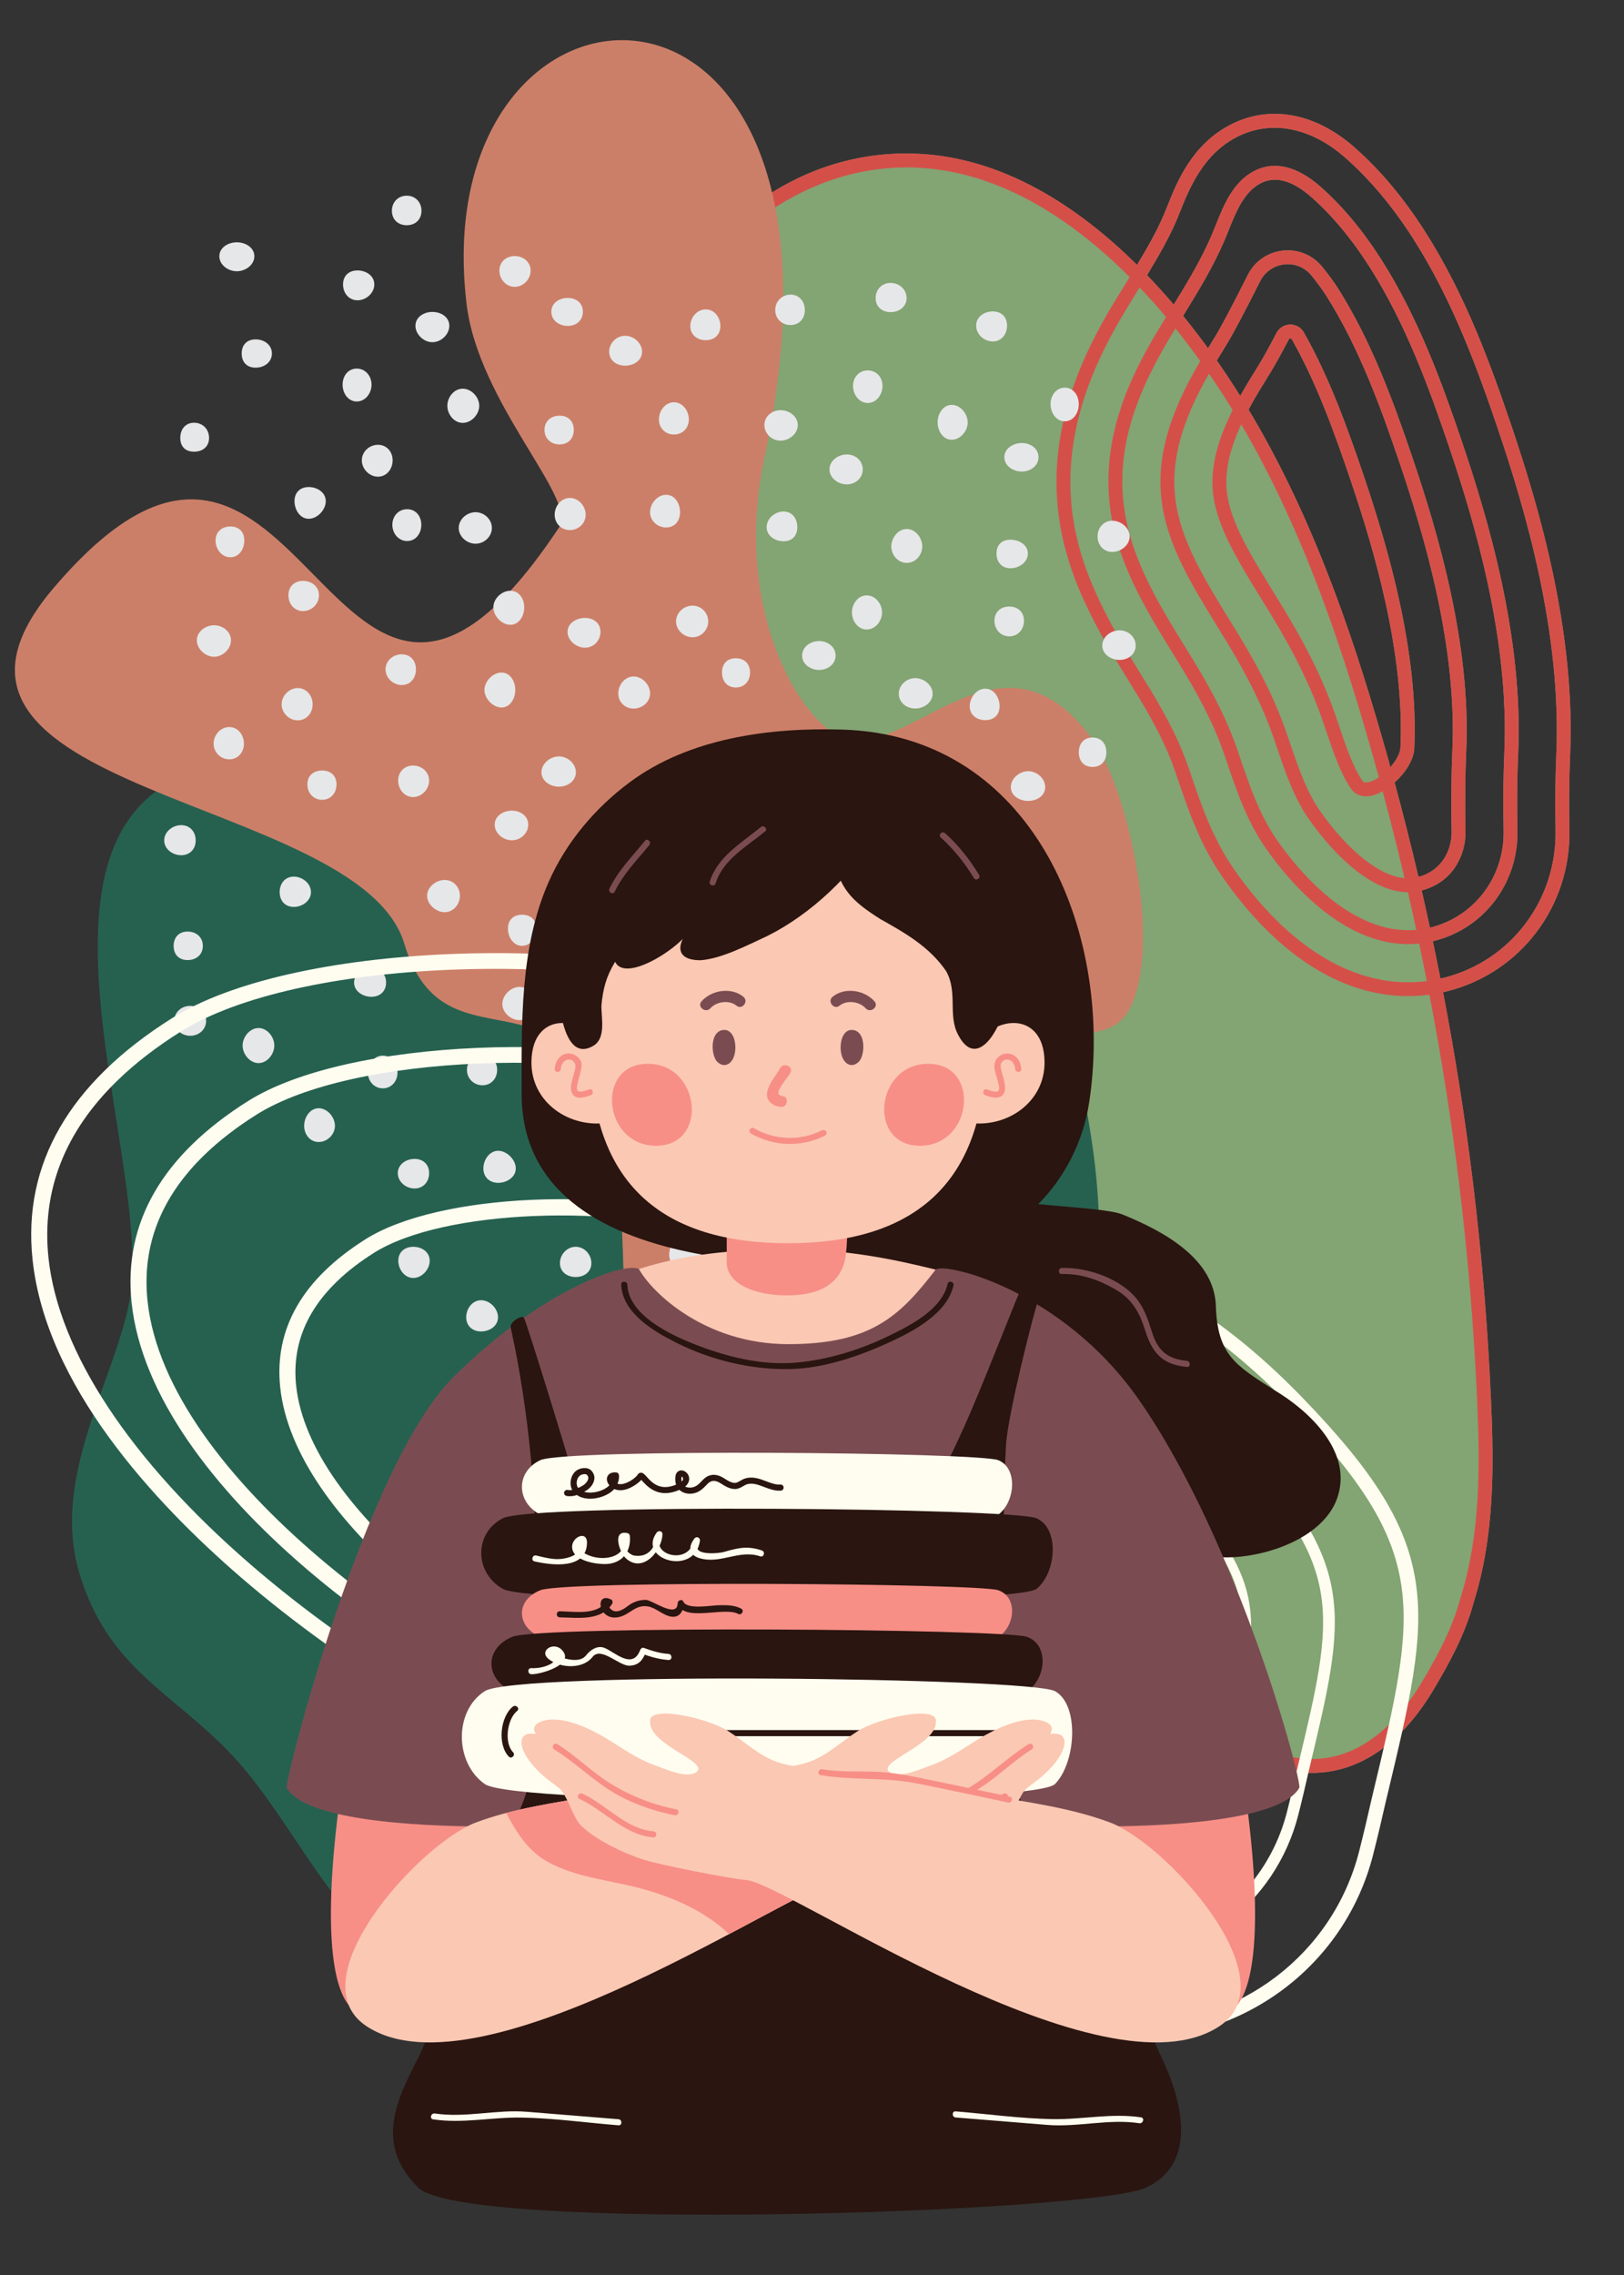<?xml version="1.0" encoding="UTF-8"?>
<svg xmlns="http://www.w3.org/2000/svg" xmlns:xlink="http://www.w3.org/1999/xlink" width="375pt" height="525pt" viewBox="0 0 375 525" version="1.2">
<rect x="0" y="0" width="375" height="525" fill="#333333" stroke="none"/>
<defs>
<clipPath id="clip1">
  <path d="M 118 26 L 363 26 L 363 410 L 118 410 Z M 118 26 "/>
</clipPath>
<clipPath id="clip2">
  <path d="M 228.609 -31.484 L 498.266 177.816 L 299.066 434.461 L 29.41 225.164 Z M 228.609 -31.484 "/>
</clipPath>
<clipPath id="clip3">
  <path d="M 228.609 -31.484 L 498.266 177.816 L 299.066 434.461 L 29.41 225.164 Z M 228.609 -31.484 "/>
</clipPath>
<clipPath id="clip4">
  <path d="M 16.633 175.633 L 253.812 175.633 L 253.812 460.805 L 16.633 460.805 Z M 16.633 175.633 "/>
</clipPath>
<clipPath id="clip5">
  <path d="M 3 9 L 264 9 L 264 348 L 3 348 Z M 3 9 "/>
</clipPath>
<clipPath id="clip6">
  <path d="M -37.086 209.434 L 113.199 -16.957 L 352.688 142.023 L 202.398 368.414 Z M -37.086 209.434 "/>
</clipPath>
<clipPath id="clip7">
  <path d="M -37.086 209.434 L 113.199 -16.957 L 352.688 142.023 L 202.398 368.414 Z M -37.086 209.434 "/>
</clipPath>
<clipPath id="clip8">
  <path d="M -37.086 209.434 L 113.125 -16.852 L 352.742 142.215 L 202.527 368.496 Z M -37.086 209.434 "/>
</clipPath>
<clipPath id="clip9">
  <path d="M -36.969 209.25 L 114.012 -18.188 L 354.93 141.742 L 203.949 369.18 Z M -36.969 209.25 "/>
</clipPath>
<clipPath id="clip10">
  <path d="M -36.969 209.25 L 113.047 -16.73 L 352.727 142.375 L 202.711 368.359 Z M -36.969 209.25 "/>
</clipPath>
<clipPath id="clip11">
  <path d="M 144.043 311 L 152 311 L 152 318.383 L 144.043 318.383 Z M 144.043 311 "/>
</clipPath>
<clipPath id="clip12">
  <path d="M 37.785 190 L 46 190 L 46 198 L 37.785 198 Z M 37.785 190 "/>
</clipPath>
<clipPath id="clip13">
  <path d="M 254 145.395 L 262.242 145.395 L 262.242 152.641 L 254 152.641 Z M 254 145.395 "/>
</clipPath>
<clipPath id="clip14">
  <path d="M 90 45.156 L 98 45.156 L 98 52 L 90 52 Z M 90 45.156 "/>
</clipPath>
<clipPath id="clip15">
  <path d="M 121.625 287.16 L 327.484 287.16 L 327.484 470.465 L 121.625 470.465 Z M 121.625 287.16 "/>
</clipPath>
<clipPath id="clip16">
  <path d="M 7 219 L 231 219 L 231 422 L 7 422 Z M 7 219 "/>
</clipPath>
<clipPath id="clip17">
  <path d="M -18.941 288.633 L 123.305 151.441 L 289.074 323.32 L 146.832 460.512 Z M -18.941 288.633 "/>
</clipPath>
<clipPath id="clip18">
  <path d="M -18.941 288.633 L 123.305 151.441 L 289.074 323.32 L 146.832 460.512 Z M -18.941 288.633 "/>
</clipPath>
<clipPath id="clip19">
  <path d="M -18.695 288.395 L 123.5 151.25 L 289.273 323.129 L 147.078 460.273 Z M -18.695 288.395 "/>
</clipPath>
<clipPath id="clip20">
  <path d="M -18.695 288.395 L 123.027 151.703 L 288.773 323.559 L 147.051 460.246 Z M -18.695 288.395 "/>
</clipPath>
<clipPath id="clip21">
  <path d="M 30 241 L 216 241 L 216 410 L 30 410 Z M 30 241 "/>
</clipPath>
<clipPath id="clip22">
  <path d="M -18.941 288.633 L 123.305 151.441 L 289.074 323.32 L 146.832 460.512 Z M -18.941 288.633 "/>
</clipPath>
<clipPath id="clip23">
  <path d="M -18.941 288.633 L 123.305 151.441 L 289.074 323.32 L 146.832 460.512 Z M -18.941 288.633 "/>
</clipPath>
<clipPath id="clip24">
  <path d="M 64 276 L 201 276 L 201 400 L 64 400 Z M 64 276 "/>
</clipPath>
<clipPath id="clip25">
  <path d="M -18.941 288.633 L 123.305 151.441 L 289.074 323.32 L 146.832 460.512 Z M -18.941 288.633 "/>
</clipPath>
<clipPath id="clip26">
  <path d="M -18.941 288.633 L 123.305 151.441 L 289.074 323.32 L 146.832 460.512 Z M -18.941 288.633 "/>
</clipPath>
<clipPath id="clip27">
  <path d="M 97 311 L 184 311 L 184 389 L 97 389 Z M 97 311 "/>
</clipPath>
<clipPath id="clip28">
  <path d="M -18.941 288.633 L 123.305 151.441 L 289.074 323.32 L 146.832 460.512 Z M -18.941 288.633 "/>
</clipPath>
<clipPath id="clip29">
  <path d="M -18.941 288.633 L 123.305 151.441 L 289.074 323.32 L 146.832 460.512 Z M -18.941 288.633 "/>
</clipPath>
<clipPath id="clip30">
  <path d="M 116 327 L 174 327 L 174 380 L 116 380 Z M 116 327 "/>
</clipPath>
<clipPath id="clip31">
  <path d="M -18.941 288.633 L 123.305 151.441 L 289.074 323.32 L 146.832 460.512 Z M -18.941 288.633 "/>
</clipPath>
<clipPath id="clip32">
  <path d="M -18.941 288.633 L 123.305 151.441 L 289.074 323.32 L 146.832 460.512 Z M -18.941 288.633 "/>
</clipPath>
<clipPath id="clip33">
  <path d="M 184.98 274.566 L 309.57 274.566 L 309.57 359.578 L 184.98 359.578 Z M 184.98 274.566 "/>
</clipPath>
</defs>
<g id="surface1">
<g clip-path="url(#clip1)" clip-rule="nonzero">
<g clip-path="url(#clip2)" clip-rule="nonzero">
<g clip-path="url(#clip3)" clip-rule="nonzero">
<path style=" stroke:none;fill-rule:nonzero;fill:rgb(51.369%,64.31%,45.099%);fill-opacity:1;" d="M 331.133 389.738 C 334.508 384.047 338.262 377.34 340.273 369.84 C 345.195 354.188 344.953 338.07 344.281 322.91 C 343.543 306.246 342.141 289.402 340.125 272.871 C 338.332 258.215 336.02 243.551 333.223 228.965 C 333.559 228.895 333.895 228.828 334.227 228.742 C 351.172 224.438 362.758 209.09 362.406 191.418 C 362.277 185.195 362.332 179.586 362.562 174.289 C 363.824 145.656 355.375 117.027 348.914 97.977 C 344.215 84.133 338.418 68.129 329.141 53.559 C 324.254 45.867 318.797 39.332 312.914 34.137 C 312.258 33.559 311.59 33 310.926 32.484 C 302.223 25.727 292.383 24.418 283.93 28.883 C 275.191 33.496 271.797 41.957 269.551 47.566 L 269.516 47.66 C 269.23 48.371 268.953 49.055 268.68 49.695 C 267.023 53.523 264.887 57.281 262.551 61.141 C 249.059 47.781 231.441 36.031 210.902 35.449 C 196.766 35.051 183.223 39.766 171.727 49.09 C 160.863 57.902 152.777 70.266 148.941 83.906 C 144.441 99.906 146.246 115.352 148.879 129.656 L 148.945 130.055 C 151.664 144.871 154.75 161.664 147.27 175.441 C 144.773 180.027 141.262 183.793 137.551 187.777 C 134.887 190.637 132.133 193.594 129.809 196.863 C 126.035 202.195 123.156 208.254 121.246 214.855 C 117.582 227.543 117.504 241.789 121.02 256.051 C 124.324 269.449 130.918 282.984 141.168 297.41 C 150.25 310.199 161.055 322.918 173.273 335.227 C 177.504 339.492 181.469 343.059 185.355 346.078 C 188.242 348.316 191.078 350.254 193.949 351.945 C 201.312 356.301 209.105 358.746 217.109 361.074 C 227.027 363.953 234.418 366.973 241.059 370.871 C 248.988 375.527 256.348 381.301 262.496 386.336 C 264.188 387.719 265.859 389.148 267.625 390.66 C 276.711 398.422 286.113 406.449 298.023 408.664 C 310.762 411.031 322.527 404.312 331.133 389.738 Z M 321.059 177.039 C 320.93 176.539 320.797 176.043 320.656 175.547 C 313.508 150.043 304.121 120.875 288.309 94.52 C 289.004 93.215 289.758 91.867 290.602 90.465 C 291.477 89.016 292.383 87.543 293.289 86.078 L 293.402 85.895 C 294.438 84.207 295.816 81.723 297.613 78.297 C 297.703 78.133 297.844 78.094 297.953 78.098 C 298.055 78.094 298.195 78.121 298.285 78.273 C 304.094 88.492 308.297 100.289 311.773 110.543 C 317.223 126.598 324.355 150.484 323.387 172.523 C 323.324 173.844 322.375 175.539 321.059 177.039 Z M 327.547 202.363 C 325.828 195.066 323.996 187.801 322.039 180.582 C 324.488 178.383 326.465 175.379 326.582 172.664 C 327.582 150.09 320.336 125.816 314.809 109.516 C 311.281 99.125 307.012 87.164 301.066 76.695 C 300.422 75.555 299.211 74.871 297.895 74.891 C 296.586 74.91 295.391 75.652 294.777 76.805 C 293.02 80.168 291.676 82.59 290.672 84.211 L 290.559 84.398 C 289.645 85.875 288.73 87.352 287.855 88.82 C 287.332 89.691 286.848 90.539 286.383 91.371 C 285.426 89.848 284.457 88.328 283.457 86.824 C 282.676 85.66 281.848 84.441 280.973 83.191 C 281.68 82.02 282.398 80.848 283.121 79.68 L 283.18 79.578 C 284.688 77.137 287.32 72.191 290.988 64.883 C 292.082 62.715 294.18 61.266 296.598 61.012 C 298.441 60.816 300.246 61.336 301.672 62.441 C 302.102 62.773 302.492 63.16 302.836 63.59 C 304.258 65.352 305.383 66.879 306.18 68.137 C 313.84 80.168 318.953 94.344 323.141 106.699 C 328.902 123.668 336.441 149.008 335.375 173.062 C 335.121 178.93 335.059 185.098 335.199 191.93 C 335.277 196.121 332.945 200.965 327.547 202.363 Z M 330.469 214.008 C 330.371 214.023 330.277 214.043 330.191 214.066 C 329.566 211.199 328.934 208.332 328.277 205.48 C 328.281 205.477 328.293 205.473 328.293 205.473 C 335.422 203.668 338.504 197.332 338.395 191.871 C 338.266 185.105 338.32 179 338.578 173.207 C 339.664 148.613 332.016 122.883 326.176 105.672 C 321.922 93.145 316.734 78.75 308.883 66.418 C 308.02 65.062 306.82 63.434 305.332 61.578 C 303.133 58.859 299.738 57.461 296.254 57.824 C 292.75 58.199 289.711 60.297 288.129 63.445 C 284.5 70.672 281.91 75.535 280.457 77.902 L 280.395 77.996 C 279.906 78.781 279.43 79.578 278.941 80.363 C 277.191 77.957 275.273 75.449 273.195 72.895 C 276.559 67.434 280.02 61.789 282.637 55.738 C 282.988 54.938 283.324 54.094 283.672 53.23 C 285.422 48.859 287.23 44.336 291.043 42.324 C 294.117 40.699 297.652 41.422 301.574 44.465 C 301.992 44.789 302.418 45.141 302.844 45.52 C 307.66 49.773 312.195 55.219 316.312 61.703 C 324.684 74.855 330.102 89.844 334.52 102.852 C 340.586 120.734 348.523 147.531 347.371 173.605 C 347.125 179.223 347.07 185.145 347.199 191.707 C 347.406 202.277 340.531 211.449 330.469 214.008 Z M 285.426 31.707 C 292.719 27.859 301.297 29.059 308.965 35.012 C 309.57 35.48 310.184 36 310.793 36.531 C 316.449 41.531 321.715 47.836 326.445 55.273 C 335.527 69.543 341.246 85.332 345.887 99.008 C 352.262 117.809 360.605 146.055 359.367 174.145 C 359.137 179.516 359.078 185.18 359.199 191.473 C 359.523 207.652 348.93 221.707 333.434 225.637 C 333.164 225.711 332.883 225.754 332.613 225.816 C 332.047 222.941 331.461 220.066 330.852 217.191 C 330.992 217.16 331.125 217.141 331.266 217.105 C 342.766 214.188 350.641 203.715 350.402 191.641 C 350.266 185.156 350.328 179.301 350.574 173.75 C 351.742 147.133 343.699 119.949 337.543 101.828 C 333.074 88.637 327.578 73.438 319.016 59.984 C 314.734 53.25 310.008 47.574 304.965 43.125 C 299.512 38.309 294.184 37.047 289.551 39.496 C 284.695 42.055 282.574 47.355 280.699 52.035 C 280.363 52.871 280.035 53.699 279.699 54.469 C 277.32 59.977 274.156 65.227 271.031 70.301 C 269.094 68.031 267.043 65.75 264.871 63.496 C 267.422 59.289 269.785 55.203 271.625 50.965 C 271.906 50.305 272.191 49.582 272.484 48.852 L 272.531 48.754 C 274.598 43.586 277.727 35.777 285.426 31.707 Z M 285.426 31.707 "/>
<path style=" stroke:none;fill-rule:nonzero;fill:rgb(83.53%,30.98%,28.629%);fill-opacity:1;" d="M 331.133 389.738 C 334.496 384.047 338.262 377.34 340.27 369.844 C 345.195 354.188 344.945 338.078 344.277 322.914 C 343.535 306.242 342.137 289.41 340.117 272.875 C 338.328 258.223 336.02 243.551 333.223 228.965 C 333.555 228.887 333.887 228.824 334.227 228.742 C 351.172 224.438 362.758 209.09 362.398 191.414 C 362.273 185.188 362.328 179.594 362.559 174.293 C 363.824 145.656 355.375 117.027 348.91 97.984 C 344.207 84.125 338.418 68.129 329.141 53.559 C 324.254 45.867 318.797 39.332 312.914 34.137 C 312.258 33.559 311.59 33 310.926 32.484 C 302.227 25.734 292.387 24.414 283.934 28.879 C 275.191 33.496 271.801 41.961 269.555 47.559 L 269.523 47.656 C 269.234 48.363 268.965 49.055 268.691 49.691 C 267.039 53.516 264.898 57.281 262.562 61.137 C 249.07 47.781 231.457 36.023 210.918 35.441 C 196.781 35.043 183.238 39.758 171.746 49.082 C 160.879 57.895 152.789 70.266 148.953 83.906 C 144.453 99.902 146.262 115.344 148.891 129.656 L 148.965 130.055 C 151.684 144.875 154.754 161.668 147.273 175.445 C 144.781 180.031 141.277 183.801 137.559 187.781 C 134.891 190.641 132.141 193.598 129.816 196.867 C 126.035 202.207 123.156 208.254 121.254 214.859 C 117.582 227.543 117.504 241.789 121.023 256.055 C 124.336 269.461 130.926 282.988 141.172 297.422 C 150.254 310.203 161.055 322.93 173.273 335.238 C 177.504 339.504 181.469 343.066 185.359 346.086 C 188.238 348.32 191.078 350.262 193.949 351.957 C 201.312 356.301 209.109 358.75 217.109 361.074 C 227.027 363.953 234.418 366.973 241.059 370.871 C 248.996 375.523 256.348 381.301 262.496 386.336 C 264.188 387.719 265.859 389.148 267.625 390.66 C 276.711 398.422 286.105 406.453 298.023 408.664 C 310.762 411.031 322.527 404.312 331.133 389.738 Z M 271.625 50.965 C 271.91 50.297 272.203 49.582 272.488 48.844 L 272.523 48.75 C 274.598 43.586 277.723 35.773 285.426 31.707 C 292.719 27.859 301.297 29.059 308.965 35.012 C 309.578 35.488 310.195 35.996 310.793 36.531 C 316.449 41.531 321.715 47.836 326.445 55.273 C 335.527 69.543 341.238 85.324 345.879 99.004 C 352.258 117.805 360.602 146.051 359.363 174.141 C 359.129 179.508 359.078 185.18 359.199 191.473 C 359.523 207.652 348.926 221.699 333.434 225.637 C 333.156 225.703 332.883 225.754 332.613 225.816 C 332.047 222.941 331.461 220.066 330.852 217.191 C 330.992 217.16 331.121 217.137 331.258 217.102 C 342.77 214.18 350.633 203.707 350.395 191.637 C 350.27 185.148 350.324 179.297 350.566 173.746 C 351.742 147.133 343.699 119.949 337.543 101.816 C 333.059 88.629 327.574 73.434 319.008 59.98 C 314.727 53.246 310 47.57 304.953 43.117 C 299.5 38.297 294.172 37.039 289.535 39.484 C 284.688 42.051 282.562 47.348 280.691 52.031 C 280.352 52.871 280.023 53.688 279.691 54.465 C 277.309 59.965 274.152 65.211 271.023 70.297 C 269.094 68.031 267.035 65.742 264.863 63.488 C 267.422 59.289 269.785 55.203 271.625 50.965 Z M 282.637 55.738 C 282.988 54.938 283.324 54.086 283.664 53.227 C 285.418 48.855 287.23 44.336 291.035 42.32 C 294.117 40.699 297.652 41.422 301.574 44.465 C 301.992 44.789 302.418 45.141 302.844 45.52 C 307.66 49.773 312.195 55.219 316.312 61.703 C 324.684 74.855 330.094 89.84 334.508 102.852 C 340.574 120.738 348.516 147.527 347.367 173.609 C 347.121 179.23 347.066 185.152 347.199 191.707 C 347.414 202.281 340.527 211.457 330.469 214.008 C 330.367 214.031 330.277 214.043 330.184 214.07 C 329.566 211.199 328.934 208.344 328.277 205.48 C 328.281 205.477 328.289 205.48 328.293 205.473 C 335.422 203.668 338.5 197.336 338.395 191.871 C 338.266 185.105 338.32 179 338.574 173.215 C 339.66 148.621 332.012 122.891 326.172 105.68 C 321.918 93.152 316.73 78.758 308.879 66.426 C 308.016 65.066 306.816 63.438 305.32 61.578 C 303.121 58.859 299.734 57.453 296.25 57.828 C 292.742 58.207 289.707 60.305 288.129 63.445 C 284.492 70.676 281.914 75.539 280.457 77.902 L 280.402 78 C 279.914 78.785 279.438 79.582 278.949 80.367 C 277.195 77.965 275.281 75.453 273.191 72.898 C 276.559 67.434 280.02 61.789 282.637 55.738 Z M 283.121 79.68 L 283.18 79.578 C 284.688 77.137 287.316 72.188 290.992 64.875 C 292.086 62.707 294.176 61.262 296.594 61.004 C 298.441 60.805 300.242 61.332 301.664 62.438 C 302.09 62.766 302.48 63.148 302.832 63.586 C 304.25 65.344 305.375 66.875 306.172 68.133 C 313.828 80.16 318.941 94.348 323.133 106.691 C 328.891 123.656 336.426 149 335.367 173.062 C 335.102 178.926 335.047 185.098 335.18 191.926 C 335.262 196.117 332.93 200.961 327.531 202.352 C 325.816 195.059 323.984 187.793 322.023 180.578 C 324.469 178.379 326.445 175.375 326.57 172.668 C 327.562 150.09 320.328 125.809 314.797 109.52 C 311.27 99.125 307.012 87.164 301.055 76.699 C 300.41 75.559 299.199 74.871 297.891 74.898 C 296.574 74.922 295.379 75.652 294.773 76.812 C 293.008 80.172 291.664 82.594 290.668 84.219 L 290.555 84.402 C 289.641 85.883 288.727 87.359 287.852 88.824 C 287.328 89.695 286.844 90.543 286.379 91.379 C 285.426 89.848 284.453 88.336 283.453 86.828 C 282.676 85.66 281.852 84.453 280.973 83.191 C 281.68 82.02 282.398 80.848 283.121 79.68 Z M 290.602 90.465 C 291.48 89.008 292.383 87.543 293.289 86.078 L 293.402 85.895 C 294.441 84.211 295.816 81.723 297.613 78.297 C 297.703 78.133 297.844 78.094 297.953 78.098 C 298.055 78.094 298.195 78.121 298.277 78.277 C 304.09 88.5 308.293 100.297 311.77 110.551 C 317.219 126.605 324.348 150.484 323.375 172.527 C 323.316 173.848 322.371 175.543 321.055 177.031 C 320.918 176.543 320.785 176.047 320.645 175.551 C 313.496 150.047 304.105 120.863 288.297 94.52 C 289.004 93.215 289.758 91.867 290.602 90.465 Z M 317.57 176.414 C 317.844 177.406 318.117 178.398 318.391 179.391 C 317.684 179.863 316.957 180.234 316.27 180.426 C 315.016 180.789 314.703 180.344 314.605 180.199 C 312.457 177.102 310.922 172.602 308.988 166.891 L 308.598 165.723 C 305.836 157.605 301.934 149.535 296.32 140.328 C 295.629 139.191 294.918 138.043 294.215 136.902 C 288.809 128.117 284.133 120.531 283.312 113.648 C 282.766 109.039 283.805 104.016 286.613 97.93 C 301.594 123.5 310.648 151.691 317.57 176.414 Z M 280.133 114.023 C 281.035 121.609 285.875 129.477 291.488 138.582 C 292.191 139.727 292.895 140.859 293.586 141.992 C 299.078 150.992 302.879 158.867 305.566 166.754 L 305.961 167.918 C 307.977 173.859 309.57 178.559 311.977 182.027 C 312.223 182.379 312.504 182.68 312.82 182.926 C 313.93 183.785 315.457 183.996 317.16 183.508 C 317.844 183.309 318.559 182.992 319.27 182.594 C 321.059 189.25 322.742 195.934 324.332 202.652 C 322.195 202.465 319.137 201.52 315.148 198.422 C 311.609 195.676 308.016 191.742 304.754 187.051 C 301.629 182.562 299.773 177.09 297.625 170.746 L 297.227 169.586 C 294.754 162.32 291.215 155.016 286.066 146.574 C 285.383 145.445 284.688 144.32 283.969 143.164 C 278.082 133.605 272.52 124.578 271.387 115.051 C 270.359 106.375 272.77 97.402 279.172 86.219 C 279.73 87.027 280.273 87.828 280.781 88.594 C 282.113 90.59 283.391 92.602 284.633 94.641 C 280.863 102.176 279.457 108.312 280.133 114.023 Z M 277.152 83.336 C 269.824 95.754 267.055 105.684 268.219 115.426 C 269.43 125.645 275.176 134.973 281.27 144.867 C 281.965 145.996 282.656 147.117 283.344 148.238 C 288.363 156.469 291.812 163.582 294.207 170.613 L 294.605 171.773 C 296.836 178.344 298.762 184.023 302.137 188.879 C 305.582 193.832 309.406 198.004 313.195 200.945 C 318.402 204.988 322.426 205.891 325.102 205.902 C 325.77 208.789 326.41 211.688 327.035 214.594 C 312.023 215.883 299.727 200.828 294.91 193.91 C 290.809 188.027 288.598 181.5 286.258 174.59 L 285.867 173.445 C 283.66 166.953 280.562 160.602 275.824 152.824 C 275.141 151.703 274.453 150.582 273.762 149.461 C 267.445 139.211 260.918 128.605 259.48 116.461 C 258.059 104.473 261.309 92.648 270.008 78.125 C 270.477 77.348 270.957 76.574 271.43 75.797 C 273.508 78.379 275.414 80.914 277.152 83.336 Z M 269.27 73.168 C 268.594 74.262 267.918 75.359 267.25 76.461 C 261.129 86.676 254.352 100.5 256.289 116.82 C 257.812 129.668 264.531 140.574 271.031 151.125 C 271.715 152.242 272.402 153.355 273.086 154.473 C 277.691 162.039 280.703 168.203 282.828 174.461 L 283.219 175.605 C 285.633 182.73 287.918 189.465 292.273 195.723 C 294.902 199.508 299.625 205.543 305.836 210.363 C 311.902 215.07 319.383 218.609 327.707 217.746 C 328.316 220.633 328.898 223.512 329.469 226.406 C 319.699 227.684 309.746 224.605 300.441 217.383 C 293.578 212.055 288.285 205.395 285.051 200.762 C 279.988 193.48 277.391 185.832 274.887 178.441 L 274.496 177.309 C 272.586 171.684 269.828 166.059 265.574 159.07 C 264.902 157.973 264.23 156.883 263.539 155.762 C 256.871 144.934 249.309 132.656 247.555 117.879 C 245.281 98.695 253.398 82.477 259.707 71.961 C 260.715 70.285 261.73 68.633 262.75 66.984 C 262.887 66.766 263.016 66.551 263.152 66.336 C 265.309 68.586 267.352 70.891 269.27 73.168 Z M 298.605 405.512 C 287.535 403.461 278.469 395.715 269.699 388.219 C 267.996 386.77 266.238 385.262 264.52 383.855 C 258.277 378.75 250.797 372.871 242.672 368.113 C 235.793 364.07 228.18 360.957 218 357.996 C 210.199 355.73 202.609 353.352 195.578 349.191 C 189.074 345.348 182.707 340.191 175.547 332.973 C 163.445 320.789 152.762 308.199 143.781 295.559 C 133.766 281.469 127.34 268.289 124.129 255.285 C 120.75 241.562 120.809 227.891 124.328 215.746 C 126.129 209.492 128.855 203.758 132.426 198.715 C 134.625 195.621 137.309 192.738 139.898 189.961 C 143.586 186.008 147.398 181.922 150.082 176.977 C 158.098 162.207 154.918 144.824 152.102 129.484 L 152.027 129.086 C 149.469 115.156 147.699 100.145 152.023 84.781 C 159.746 57.309 184.477 37.902 210.816 38.652 C 225.523 39.07 238.738 45.562 249.93 54.25 C 253.824 57.273 257.465 60.562 260.848 63.949 C 260.574 64.395 260.305 64.832 260.023 65.285 C 258.996 66.945 257.969 68.609 256.957 70.293 C 250.41 81.223 241.98 98.078 244.371 118.23 C 246.211 133.715 253.965 146.305 260.82 157.438 C 261.492 158.527 262.168 159.617 262.832 160.711 C 266.965 167.492 269.629 172.922 271.457 178.312 L 271.848 179.445 C 274.43 187.047 277.09 194.914 282.414 202.562 C 285.777 207.387 291.285 214.316 298.465 219.891 C 308.539 227.711 319.383 230.992 330.074 229.531 C 332.867 244.051 335.164 258.652 336.941 273.246 C 338.949 289.699 340.34 306.453 341.082 323.047 C 341.738 337.926 341.984 353.711 337.199 368.941 C 335.27 376.113 331.637 382.598 328.375 388.105 C 323.82 395.828 313.887 408.352 298.605 405.512 Z M 298.605 405.512 "/>
</g>
</g>
</g>
<g clip-path="url(#clip4)" clip-rule="nonzero">
<path style=" stroke:none;fill-rule:nonzero;fill:rgb(14.899%,38.039%,31.369%);fill-opacity:1;" d="M 126.469 460.805 C 83.801 460.805 76.367 433.406 57.832 409.949 C 43.188 391.43 25.574 387.48 18.281 362.879 C 11.758 340.871 26.469 318.5 29.879 300.285 C 35.969 267.688 -0.582 188.039 49.016 176.938 C 82.535 169.453 107.895 196.699 142.805 196.699 C 184.914 196.699 229.758 171.539 247.98 242.965 C 258.188 282.957 258.973 333.145 217.102 342.332 C 165.051 353.754 131.422 355.543 137.832 376.09 C 144.523 397.496 215.801 382.551 212.66 425.676 C 210.867 450.312 149.355 460.805 126.469 460.805 "/>
</g>
<g clip-path="url(#clip5)" clip-rule="nonzero">
<g clip-path="url(#clip6)" clip-rule="nonzero">
<g clip-path="url(#clip7)" clip-rule="nonzero">
<g clip-path="url(#clip8)" clip-rule="nonzero">
<g clip-path="url(#clip9)" clip-rule="nonzero">
<g clip-path="url(#clip10)" clip-rule="nonzero">
<path style=" stroke:none;fill-rule:nonzero;fill:rgb(79.999%,49.799%,40.779%);fill-opacity:1;" d="M 148.273 322.797 C 144.527 311.973 144.164 299.992 143.812 288.398 C 141.363 209.195 104.203 253.875 93.355 217.762 C 82.941 183.105 -28.418 183.512 12.391 135.672 C 71.492 66.27 75.387 202.617 129.164 121.609 C 133.422 115.195 110.449 93.059 107.73 70.102 C 97.82 -13.59 203.113 -19.172 176.527 105.531 C 169.059 140.52 184.805 166.699 194.496 170.148 C 210.133 175.699 231.152 141.574 252.246 170.609 C 260.906 182.551 268.871 220.762 260.145 233.91 C 250.961 247.746 218.746 218.793 230.945 290.738 C 232.082 297.395 232.855 303.039 233.375 307.832 C 235.203 324.93 224.172 340.707 207.469 344.797 C 186.48 349.941 157.984 350.895 148.273 322.797 "/>
</g>
</g>
</g>
</g>
</g>
</g>
<path style=" stroke:none;fill-rule:nonzero;fill:rgb(90.199%,90.59%,90.979%);fill-opacity:1;" d="M 71.289 112.395 C 73.285 112.395 75.223 113.656 75.223 115.656 C 75.223 117.656 73.285 119.719 71.289 119.719 C 69.289 119.719 68.004 117.656 68.004 115.656 C 68.004 113.656 69.289 112.395 71.289 112.395 "/>
<path style=" stroke:none;fill-rule:nonzero;fill:rgb(90.199%,90.59%,90.979%);fill-opacity:1;" d="M 233.328 124.543 C 235.328 124.543 237.348 125.734 237.348 127.734 C 237.348 129.734 235.328 131.141 233.328 131.141 C 231.332 131.141 230.102 129.734 230.102 127.734 C 230.102 125.734 231.332 124.543 233.328 124.543 "/>
<path style=" stroke:none;fill-rule:nonzero;fill:rgb(90.199%,90.59%,90.979%);fill-opacity:1;" d="M 200.379 85.48 C 202.375 85.48 203.785 87.051 203.785 89.059 C 203.785 91.059 202.375 92.996 200.379 92.996 C 198.379 92.996 196.969 91.059 196.969 89.059 C 196.969 87.051 198.379 85.48 200.379 85.48 "/>
<path style=" stroke:none;fill-rule:nonzero;fill:rgb(90.199%,90.59%,90.979%);fill-opacity:1;" d="M 135.086 142.594 C 137.082 142.594 138.66 143.816 138.66 145.816 C 138.66 147.816 137.082 149.469 135.086 149.469 C 133.09 149.469 131.051 147.816 131.051 145.816 C 131.051 143.816 133.09 142.594 135.086 142.594 "/>
<g clip-path="url(#clip11)" clip-rule="nonzero">
<path style=" stroke:none;fill-rule:nonzero;fill:rgb(90.199%,90.59%,90.979%);fill-opacity:1;" d="M 148.012 311.434 C 150.016 311.434 151.738 312.992 151.738 314.992 C 151.738 316.992 150.016 318.621 148.012 318.621 C 146.016 318.621 144.773 316.992 144.773 314.992 C 144.773 312.992 146.016 311.434 148.012 311.434 "/>
</g>
<path style=" stroke:none;fill-rule:nonzero;fill:rgb(90.199%,90.59%,90.979%);fill-opacity:1;" d="M 235.953 102.23 C 237.953 102.23 239.801 103.504 239.801 105.504 C 239.801 107.508 237.953 108.824 235.953 108.824 C 233.953 108.824 231.91 107.508 231.91 105.504 C 231.91 103.504 233.953 102.23 235.953 102.23 "/>
<path style=" stroke:none;fill-rule:nonzero;fill:rgb(90.199%,90.59%,90.979%);fill-opacity:1;" d="M 173.582 196.074 C 175.582 196.074 176.98 197.539 176.98 199.539 C 176.98 201.539 175.582 203.391 173.582 203.391 C 171.586 203.391 169.879 201.539 169.879 199.539 C 169.879 197.539 171.586 196.074 173.582 196.074 "/>
<path style=" stroke:none;fill-rule:nonzero;fill:rgb(90.199%,90.59%,90.979%);fill-opacity:1;" d="M 201.34 177.852 C 203.332 177.852 204.629 179.742 204.629 181.742 C 204.629 183.742 203.332 185.023 201.34 185.023 C 199.336 185.023 197.914 183.742 197.914 181.742 C 197.914 179.742 199.336 177.852 201.34 177.852 "/>
<path style=" stroke:none;fill-rule:nonzero;fill:rgb(90.199%,90.59%,90.979%);fill-opacity:1;" d="M 82.551 62.41 C 84.547 62.41 86.43 63.637 86.43 65.641 C 86.43 67.641 84.547 69.297 82.551 69.297 C 80.555 69.297 79.211 67.641 79.211 65.641 C 79.211 63.637 80.555 62.41 82.551 62.41 "/>
<path style=" stroke:none;fill-rule:nonzero;fill:rgb(90.199%,90.59%,90.979%);fill-opacity:1;" d="M 109.809 118.199 C 111.805 118.199 113.582 119.836 113.582 121.836 C 113.582 123.836 111.805 125.473 109.809 125.473 C 107.812 125.473 105.926 123.836 105.926 121.836 C 105.926 119.836 107.812 118.199 109.809 118.199 "/>
<path style=" stroke:none;fill-rule:nonzero;fill:rgb(90.199%,90.59%,90.979%);fill-opacity:1;" d="M 237.422 177.965 C 239.422 177.965 241.352 179.641 241.352 181.641 C 241.352 183.641 239.422 184.832 237.422 184.832 C 235.422 184.832 233.41 183.641 233.41 181.641 C 233.41 179.641 235.422 177.965 237.422 177.965 "/>
<g clip-path="url(#clip12)" clip-rule="nonzero">
<path style=" stroke:none;fill-rule:nonzero;fill:rgb(90.199%,90.59%,90.979%);fill-opacity:1;" d="M 41.844 190.418 C 43.844 190.418 45.184 191.938 45.184 193.938 C 45.184 195.941 43.844 197.359 41.844 197.359 C 39.848 197.359 37.918 195.941 37.918 193.938 C 37.918 191.938 39.848 190.418 41.844 190.418 "/>
</g>
<path style=" stroke:none;fill-rule:nonzero;fill:rgb(90.199%,90.59%,90.979%);fill-opacity:1;" d="M 144.355 77.488 C 146.355 77.488 148.254 79.168 148.254 81.176 C 148.254 83.176 146.355 84.383 144.355 84.383 C 142.359 84.383 140.664 83.176 140.664 81.176 C 140.664 79.168 142.359 77.488 144.355 77.488 "/>
<path style=" stroke:none;fill-rule:nonzero;fill:rgb(90.199%,90.59%,90.979%);fill-opacity:1;" d="M 229.238 71.863 C 231.238 71.863 232.543 73.148 232.543 75.148 C 232.543 77.148 231.238 78.801 229.238 78.801 C 227.238 78.801 225.402 77.148 225.402 75.148 C 225.402 73.148 227.238 71.863 229.238 71.863 "/>
<path style=" stroke:none;fill-rule:nonzero;fill:rgb(90.199%,90.59%,90.979%);fill-opacity:1;" d="M 180.238 94.652 C 182.238 94.652 184.215 96.09 184.215 98.09 C 184.215 100.094 182.238 101.695 180.238 101.695 C 178.238 101.695 176.504 100.094 176.504 98.09 C 176.504 96.09 178.238 94.652 180.238 94.652 "/>
<path style=" stroke:none;fill-rule:nonzero;fill:rgb(90.199%,90.59%,90.979%);fill-opacity:1;" d="M 162.965 71.395 C 164.969 71.395 166.344 73.25 166.344 75.25 C 166.344 77.25 164.969 78.504 162.965 78.504 C 160.969 78.504 159.395 77.25 159.395 75.25 C 159.395 73.25 160.969 71.395 162.965 71.395 "/>
<path style=" stroke:none;fill-rule:nonzero;fill:rgb(90.199%,90.59%,90.979%);fill-opacity:1;" d="M 245.875 89.457 C 247.871 89.457 249.098 91.273 249.098 93.273 C 249.098 95.273 247.871 97.227 245.875 97.227 C 243.879 97.227 242.586 95.273 242.586 93.273 C 242.586 91.273 243.879 89.457 245.875 89.457 "/>
<path style=" stroke:none;fill-rule:nonzero;fill:rgb(90.199%,90.59%,90.979%);fill-opacity:1;" d="M 233.047 139.969 C 235.051 139.969 236.453 141.25 236.453 143.25 C 236.453 145.25 235.051 146.855 233.047 146.855 C 231.051 146.855 229.633 145.25 229.633 143.25 C 229.633 141.25 231.051 139.969 233.047 139.969 "/>
<path style=" stroke:none;fill-rule:nonzero;fill:rgb(90.199%,90.59%,90.979%);fill-opacity:1;" d="M 82.379 85.059 C 84.375 85.059 85.789 86.754 85.789 88.762 C 85.789 90.762 84.375 92.652 82.379 92.652 C 80.375 92.652 79.109 90.762 79.109 88.762 C 79.109 86.754 80.375 85.059 82.379 85.059 "/>
<path style=" stroke:none;fill-rule:nonzero;fill:rgb(90.199%,90.59%,90.979%);fill-opacity:1;" d="M 160.613 178.637 C 162.613 178.637 164.172 180.266 164.172 182.266 C 164.172 184.266 162.613 185.832 160.613 185.832 C 158.617 185.832 157.266 184.266 157.266 182.266 C 157.266 180.266 158.617 178.637 160.613 178.637 "/>
<path style=" stroke:none;fill-rule:nonzero;fill:rgb(90.199%,90.59%,90.979%);fill-opacity:1;" d="M 119.957 227.746 C 121.957 227.746 123.789 229.668 123.789 231.672 C 123.789 233.672 121.957 235.414 119.957 235.414 C 117.957 235.414 115.996 233.672 115.996 231.672 C 115.996 229.668 117.957 227.746 119.957 227.746 "/>
<path style=" stroke:none;fill-rule:nonzero;fill:rgb(90.199%,90.59%,90.979%);fill-opacity:1;" d="M 159.914 139.758 C 161.91 139.758 163.539 141.395 163.539 143.395 C 163.539 145.395 161.91 147.062 159.914 147.062 C 157.914 147.062 156.105 145.395 156.105 143.395 C 156.105 141.395 157.914 139.758 159.914 139.758 "/>
<path style=" stroke:none;fill-rule:nonzero;fill:rgb(90.199%,90.59%,90.979%);fill-opacity:1;" d="M 69.969 134.051 C 71.965 134.051 73.656 135.367 73.656 137.367 C 73.656 139.367 71.965 141.023 69.969 141.023 C 67.973 141.023 66.598 139.367 66.598 137.367 C 66.598 135.367 67.973 134.051 69.969 134.051 "/>
<path style=" stroke:none;fill-rule:nonzero;fill:rgb(90.199%,90.59%,90.979%);fill-opacity:1;" d="M 68.762 158.785 C 70.762 158.785 72.191 160.539 72.191 162.539 C 72.191 164.539 70.762 166.238 68.762 166.238 C 66.766 166.238 65.031 164.539 65.031 162.539 C 65.031 160.539 66.766 158.785 68.762 158.785 "/>
<path style=" stroke:none;fill-rule:nonzero;fill:rgb(90.199%,90.59%,90.979%);fill-opacity:1;" d="M 211.336 156.488 C 213.332 156.488 215.359 158.102 215.359 160.102 C 215.359 162.102 213.332 163.508 211.336 163.508 C 209.332 163.508 207.539 162.102 207.539 160.102 C 207.539 158.102 209.332 156.488 211.336 156.488 "/>
<path style=" stroke:none;fill-rule:nonzero;fill:rgb(90.199%,90.59%,90.979%);fill-opacity:1;" d="M 102.68 203.07 C 104.68 203.07 106.203 204.703 106.203 206.707 C 106.203 208.707 104.68 210.508 102.68 210.508 C 100.684 210.508 98.625 208.707 98.625 206.707 C 98.625 204.703 100.684 203.07 102.68 203.07 "/>
<path style=" stroke:none;fill-rule:nonzero;fill:rgb(90.199%,90.59%,90.979%);fill-opacity:1;" d="M 131.59 114.906 C 133.59 114.906 135.238 116.777 135.238 118.777 C 135.238 120.777 133.59 122.328 131.59 122.328 C 129.594 122.328 128.078 120.777 128.078 118.777 C 128.078 116.777 129.594 114.906 131.59 114.906 "/>
<path style=" stroke:none;fill-rule:nonzero;fill:rgb(90.199%,90.59%,90.979%);fill-opacity:1;" d="M 169.902 151.906 C 171.902 151.906 173.195 153.188 173.195 155.191 C 173.195 157.191 171.902 158.652 169.902 158.652 C 167.906 158.652 166.715 157.191 166.715 155.191 C 166.715 153.188 167.906 151.906 169.902 151.906 "/>
<path style=" stroke:none;fill-rule:nonzero;fill:rgb(90.199%,90.59%,90.979%);fill-opacity:1;" d="M 87.281 102.645 C 89.281 102.645 90.664 104.23 90.664 106.23 C 90.664 108.234 89.281 110.004 87.281 110.004 C 85.285 110.004 83.551 108.234 83.551 106.23 C 83.551 104.23 85.285 102.645 87.281 102.645 "/>
<path style=" stroke:none;fill-rule:nonzero;fill:rgb(90.199%,90.59%,90.979%);fill-opacity:1;" d="M 118.188 187.07 C 120.188 187.07 121.977 188.312 121.977 190.312 C 121.977 192.312 120.188 193.914 118.188 193.914 C 116.191 193.914 114.23 192.312 114.23 190.312 C 114.23 188.312 116.191 187.07 118.188 187.07 "/>
<path style=" stroke:none;fill-rule:nonzero;fill:rgb(90.199%,90.59%,90.979%);fill-opacity:1;" d="M 67.836 202.297 C 69.832 202.297 71.805 203.871 71.805 205.875 C 71.805 207.875 69.832 209.289 67.836 209.289 C 65.836 209.289 64.578 207.875 64.578 205.875 C 64.578 203.871 65.836 202.297 67.836 202.297 "/>
<path style=" stroke:none;fill-rule:nonzero;fill:rgb(90.199%,90.59%,90.979%);fill-opacity:1;" d="M 111.41 243.465 C 113.406 243.465 114.797 244.895 114.797 246.895 C 114.797 248.898 113.406 250.449 111.41 250.449 C 109.406 250.449 107.824 248.898 107.824 246.895 C 107.824 244.895 109.406 243.465 111.41 243.465 "/>
<path style=" stroke:none;fill-rule:nonzero;fill:rgb(90.199%,90.59%,90.979%);fill-opacity:1;" d="M 170.984 274.688 C 172.98 274.688 174.656 276.387 174.656 278.387 C 174.656 280.387 172.98 281.965 170.984 281.965 C 168.984 281.965 167.285 280.387 167.285 278.387 C 167.285 276.387 168.984 274.688 170.984 274.688 "/>
<path style=" stroke:none;fill-rule:nonzero;fill:rgb(90.199%,90.59%,90.979%);fill-opacity:1;" d="M 181.957 170.43 C 183.961 170.43 185.914 172.23 185.914 174.234 C 185.914 176.23 183.961 177.746 181.957 177.746 C 179.961 177.746 178.789 176.23 178.789 174.234 C 178.789 172.23 179.961 170.43 181.957 170.43 "/>
<path style=" stroke:none;fill-rule:nonzero;fill:rgb(90.199%,90.59%,90.979%);fill-opacity:1;" d="M 227.516 158.926 C 229.516 158.926 230.816 160.969 230.816 162.969 C 230.816 164.973 229.516 166.191 227.516 166.191 C 225.52 166.191 223.918 164.973 223.918 162.969 C 223.918 160.969 225.52 158.926 227.516 158.926 "/>
<path style=" stroke:none;fill-rule:nonzero;fill:rgb(90.199%,90.59%,90.979%);fill-opacity:1;" d="M 115.805 155.203 C 117.801 155.203 118.98 157.215 118.98 159.215 C 118.98 161.215 117.801 163.266 115.805 163.266 C 113.809 163.266 111.867 161.215 111.867 159.215 C 111.867 157.215 113.809 155.203 115.805 155.203 "/>
<path style=" stroke:none;fill-rule:nonzero;fill:rgb(90.199%,90.59%,90.979%);fill-opacity:1;" d="M 94.016 117.508 C 96.016 117.508 97.285 119.105 97.285 121.105 C 97.285 123.105 96.016 124.855 94.016 124.855 C 92.016 124.855 90.598 123.105 90.598 121.105 C 90.598 119.105 92.016 117.508 94.016 117.508 "/>
<path style=" stroke:none;fill-rule:nonzero;fill:rgb(90.199%,90.59%,90.979%);fill-opacity:1;" d="M 145.953 218.387 C 147.953 218.387 149.59 219.613 149.59 221.613 C 149.59 223.621 147.953 224.996 145.953 224.996 C 143.953 224.996 142.207 223.621 142.207 221.613 C 142.207 219.613 143.953 218.387 145.953 218.387 "/>
<path style=" stroke:none;fill-rule:nonzero;fill:rgb(90.199%,90.59%,90.979%);fill-opacity:1;" d="M 49.438 144.293 C 51.438 144.293 53.332 145.758 53.332 147.758 C 53.332 149.758 51.438 151.559 49.438 151.559 C 47.441 151.559 45.453 149.758 45.453 147.758 C 45.453 145.758 47.441 144.293 49.438 144.293 "/>
<path style=" stroke:none;fill-rule:nonzero;fill:rgb(90.199%,90.59%,90.979%);fill-opacity:1;" d="M 99.848 71.984 C 101.848 71.984 103.754 73.18 103.754 75.18 C 103.754 77.18 101.848 78.973 99.848 78.973 C 97.852 78.973 95.934 77.18 95.934 75.18 C 95.934 73.18 97.852 71.984 99.848 71.984 "/>
<path style=" stroke:none;fill-rule:nonzero;fill:rgb(90.199%,90.59%,90.979%);fill-opacity:1;" d="M 59.699 237.238 C 61.695 237.238 63.34 239.273 63.34 241.277 C 63.34 243.277 61.695 245.332 59.699 245.332 C 57.703 245.332 56.023 243.277 56.023 241.277 C 56.023 239.273 57.703 237.238 59.699 237.238 "/>
<path style=" stroke:none;fill-rule:nonzero;fill:rgb(90.199%,90.59%,90.979%);fill-opacity:1;" d="M 156.648 206.273 C 158.641 206.273 160.406 208.055 160.406 210.055 C 160.406 212.055 158.641 213.809 156.648 213.809 C 154.645 213.809 153 212.055 153 210.055 C 153 208.055 154.645 206.273 156.648 206.273 "/>
<path style=" stroke:none;fill-rule:nonzero;fill:rgb(90.199%,90.59%,90.979%);fill-opacity:1;" d="M 134.762 270.891 C 136.762 270.891 138.461 272.191 138.461 274.199 C 138.461 276.199 136.762 277.754 134.762 277.754 C 132.766 277.754 130.781 276.199 130.781 274.199 C 130.781 272.191 132.766 270.891 134.762 270.891 "/>
<path style=" stroke:none;fill-rule:nonzero;fill:rgb(90.199%,90.59%,90.979%);fill-opacity:1;" d="M 88.402 243.598 C 90.398 243.598 91.789 245.516 91.789 247.516 C 91.789 249.516 90.398 251.156 88.402 251.156 C 86.406 251.156 84.945 249.516 84.945 247.516 C 84.945 245.516 86.406 243.598 88.402 243.598 "/>
<path style=" stroke:none;fill-rule:nonzero;fill:rgb(90.199%,90.59%,90.979%);fill-opacity:1;" d="M 209.387 122.07 C 211.383 122.07 212.961 124.113 212.961 126.113 C 212.961 128.121 211.383 129.898 209.387 129.898 C 207.387 129.898 205.809 128.121 205.809 126.113 C 205.809 124.113 207.387 122.07 209.387 122.07 "/>
<path style=" stroke:none;fill-rule:nonzero;fill:rgb(90.199%,90.59%,90.979%);fill-opacity:1;" d="M 189.242 266.414 C 191.238 266.414 193.176 267.988 193.176 269.984 C 193.176 271.988 191.238 273.793 189.242 273.793 C 187.238 273.793 185.52 271.988 185.52 269.984 C 185.52 267.988 187.238 266.414 189.242 266.414 "/>
<path style=" stroke:none;fill-rule:nonzero;fill:rgb(90.199%,90.59%,90.979%);fill-opacity:1;" d="M 219.77 93.43 C 221.766 93.43 223.453 95.477 223.453 97.477 C 223.453 99.48 221.766 101.48 219.77 101.48 C 217.77 101.48 216.504 99.48 216.504 97.477 C 216.504 95.477 217.77 93.43 219.77 93.43 "/>
<path style=" stroke:none;fill-rule:nonzero;fill:rgb(90.199%,90.59%,90.979%);fill-opacity:1;" d="M 74.375 177.812 C 76.375 177.812 77.703 179.008 77.703 181.008 C 77.703 183.012 76.375 184.57 74.375 184.57 C 72.375 184.57 70.98 183.012 70.98 181.008 C 70.98 179.008 72.375 177.812 74.375 177.812 "/>
<path style=" stroke:none;fill-rule:nonzero;fill:rgb(90.199%,90.59%,90.979%);fill-opacity:1;" d="M 52.945 167.777 C 54.941 167.777 56.328 169.602 56.328 171.602 C 56.328 173.602 54.941 175.234 52.945 175.234 C 50.945 175.234 49.324 173.602 49.324 171.602 C 49.324 169.602 50.945 167.777 52.945 167.777 "/>
<path style=" stroke:none;fill-rule:nonzero;fill:rgb(90.199%,90.59%,90.979%);fill-opacity:1;" d="M 225.664 196.969 C 227.664 196.969 229.227 198.219 229.227 200.223 C 229.227 202.227 227.664 203.41 225.664 203.41 C 223.664 203.41 221.73 202.227 221.73 200.223 C 221.73 198.219 223.664 196.969 225.664 196.969 "/>
<path style=" stroke:none;fill-rule:nonzero;fill:rgb(90.199%,90.59%,90.979%);fill-opacity:1;" d="M 118.852 59.094 C 120.852 59.094 122.523 60.445 122.523 62.445 C 122.523 64.449 120.852 66.195 118.852 66.195 C 116.855 66.195 115.316 64.449 115.316 62.445 C 115.316 60.445 116.855 59.094 118.852 59.094 "/>
<path style=" stroke:none;fill-rule:nonzero;fill:rgb(90.199%,90.59%,90.979%);fill-opacity:1;" d="M 152.734 257.988 C 154.73 257.988 156.426 259.906 156.426 261.906 C 156.426 263.91 154.73 265.75 152.734 265.75 C 150.73 265.75 148.828 263.91 148.828 261.906 C 148.828 259.906 150.73 257.988 152.734 257.988 "/>
<path style=" stroke:none;fill-rule:nonzero;fill:rgb(90.199%,90.59%,90.979%);fill-opacity:1;" d="M 95.383 176.664 C 97.383 176.664 99.09 178.137 99.09 180.137 C 99.09 182.137 97.383 183.934 95.383 183.934 C 93.383 183.934 91.941 182.137 91.941 180.137 C 91.941 178.137 93.383 176.664 95.383 176.664 "/>
<path style=" stroke:none;fill-rule:nonzero;fill:rgb(90.199%,90.59%,90.979%);fill-opacity:1;" d="M 141.551 196.844 C 143.547 196.844 144.895 198.883 144.895 200.891 C 144.895 202.891 143.547 204.918 141.551 204.918 C 139.551 204.918 138.223 202.891 138.223 200.891 C 138.223 198.883 139.551 196.844 141.551 196.844 "/>
<path style=" stroke:none;fill-rule:nonzero;fill:rgb(90.199%,90.59%,90.979%);fill-opacity:1;" d="M 189.137 147.93 C 191.137 147.93 192.949 149.281 192.949 151.285 C 192.949 153.285 191.137 154.602 189.137 154.602 C 187.141 154.602 185.219 153.285 185.219 151.285 C 185.219 149.281 187.141 147.93 189.137 147.93 "/>
<path style=" stroke:none;fill-rule:nonzero;fill:rgb(90.199%,90.59%,90.979%);fill-opacity:1;" d="M 180.926 118.039 C 182.926 118.039 184.105 119.641 184.105 121.648 C 184.105 123.648 182.926 124.91 180.926 124.91 C 178.93 124.91 177.027 123.648 177.027 121.648 C 177.027 119.641 178.93 118.039 180.926 118.039 "/>
<path style=" stroke:none;fill-rule:nonzero;fill:rgb(90.199%,90.59%,90.979%);fill-opacity:1;" d="M 155.621 92.828 C 157.621 92.828 159.062 94.793 159.062 96.793 C 159.062 98.793 157.621 100.27 155.621 100.27 C 153.629 100.27 152.152 98.793 152.152 96.793 C 152.152 94.793 153.629 92.828 155.621 92.828 "/>
<path style=" stroke:none;fill-rule:nonzero;fill:rgb(90.199%,90.59%,90.979%);fill-opacity:1;" d="M 256.836 120.164 C 258.84 120.164 260.848 121.797 260.848 123.797 C 260.848 125.805 258.84 127.371 256.836 127.371 C 254.84 127.371 253.438 125.805 253.438 123.797 C 253.438 121.797 254.84 120.164 256.836 120.164 "/>
<path style=" stroke:none;fill-rule:nonzero;fill:rgb(90.199%,90.59%,90.979%);fill-opacity:1;" d="M 206.871 201.121 C 208.867 201.121 210.41 202.957 210.41 204.957 C 210.41 206.957 208.867 208.301 206.871 208.301 C 204.871 208.301 203.102 206.957 203.102 204.957 C 203.102 202.957 204.871 201.121 206.871 201.121 "/>
<path style=" stroke:none;fill-rule:nonzero;fill:rgb(90.199%,90.59%,90.979%);fill-opacity:1;" d="M 129.062 174.551 C 131.059 174.551 132.984 176.223 132.984 178.223 C 132.984 180.223 131.059 181.547 129.062 181.547 C 127.062 181.547 125.027 180.223 125.027 178.223 C 125.027 176.223 127.062 174.551 129.062 174.551 "/>
<path style=" stroke:none;fill-rule:nonzero;fill:rgb(90.199%,90.59%,90.979%);fill-opacity:1;" d="M 126.418 310.461 C 128.414 310.461 129.664 312.293 129.664 314.293 C 129.664 316.297 128.414 317.988 126.418 317.988 C 124.422 317.988 122.805 316.297 122.805 314.293 C 122.805 312.293 124.422 310.461 126.418 310.461 "/>
<path style=" stroke:none;fill-rule:nonzero;fill:rgb(90.199%,90.59%,90.979%);fill-opacity:1;" d="M 200.129 137.395 C 202.125 137.395 203.676 139.332 203.676 141.332 C 203.676 143.336 202.125 145.273 200.129 145.273 C 198.133 145.273 196.723 143.336 196.723 141.332 C 196.723 139.332 198.133 137.395 200.129 137.395 "/>
<path style=" stroke:none;fill-rule:nonzero;fill:rgb(90.199%,90.59%,90.979%);fill-opacity:1;" d="M 95.727 267.441 C 97.727 267.441 99.09 268.727 99.09 270.727 C 99.09 272.727 97.727 274.27 95.727 274.27 C 93.73 274.27 91.859 272.727 91.859 270.727 C 91.859 268.727 93.73 267.441 95.727 267.441 "/>
<path style=" stroke:none;fill-rule:nonzero;fill:rgb(90.199%,90.59%,90.979%);fill-opacity:1;" d="M 106.852 89.695 C 108.848 89.695 110.664 91.645 110.664 93.645 C 110.664 95.645 108.848 97.59 106.852 97.59 C 104.852 97.59 103.301 95.645 103.301 93.645 C 103.301 91.645 104.852 89.695 106.852 89.695 "/>
<path style=" stroke:none;fill-rule:nonzero;fill:rgb(90.199%,90.59%,90.979%);fill-opacity:1;" d="M 195.543 104.867 C 197.543 104.867 199.223 106.32 199.223 108.32 C 199.223 110.324 197.543 111.781 195.543 111.781 C 193.547 111.781 191.531 110.324 191.531 108.32 C 191.531 106.32 193.547 104.867 195.543 104.867 "/>
<path style=" stroke:none;fill-rule:nonzero;fill:rgb(90.199%,90.59%,90.979%);fill-opacity:1;" d="M 115.043 265.562 C 117.039 265.562 119.102 267.637 119.102 269.637 C 119.102 271.637 117.039 272.961 115.043 272.961 C 113.039 272.961 111.617 271.637 111.617 269.637 C 111.617 267.637 113.039 265.562 115.043 265.562 "/>
<path style=" stroke:none;fill-rule:nonzero;fill:rgb(90.199%,90.59%,90.979%);fill-opacity:1;" d="M 157.879 285.516 C 159.875 285.516 161.793 287.496 161.793 289.496 C 161.793 291.504 159.875 292.867 157.879 292.867 C 155.879 292.867 154.527 291.504 154.527 289.496 C 154.527 287.496 155.879 285.516 157.879 285.516 "/>
<path style=" stroke:none;fill-rule:nonzero;fill:rgb(90.199%,90.59%,90.979%);fill-opacity:1;" d="M 111.09 300.051 C 113.086 300.051 114.996 301.977 114.996 303.98 C 114.996 305.98 113.086 307.258 111.09 307.258 C 109.094 307.258 107.652 305.98 107.652 303.98 C 107.652 301.977 109.094 300.051 111.09 300.051 "/>
<path style=" stroke:none;fill-rule:nonzero;fill:rgb(90.199%,90.59%,90.979%);fill-opacity:1;" d="M 143.098 239.609 C 145.098 239.609 146.816 241.34 146.816 243.344 C 146.816 245.344 145.098 246.77 143.098 246.77 C 141.102 246.77 139.152 245.344 139.152 243.344 C 139.152 241.34 141.102 239.609 143.098 239.609 "/>
<path style=" stroke:none;fill-rule:nonzero;fill:rgb(90.199%,90.59%,90.979%);fill-opacity:1;" d="M 211.492 274.363 C 213.488 274.363 214.75 275.941 214.75 277.945 C 214.75 279.945 213.488 281.789 211.492 281.789 C 209.492 281.789 207.453 279.945 207.453 277.945 C 207.453 275.941 209.492 274.363 211.492 274.363 "/>
<path style=" stroke:none;fill-rule:nonzero;fill:rgb(90.199%,90.59%,90.979%);fill-opacity:1;" d="M 190.668 290.449 C 192.668 290.449 194.418 291.941 194.418 293.941 C 194.418 295.941 192.668 297.461 190.668 297.461 C 188.672 297.461 186.68 295.941 186.68 293.941 C 186.68 291.941 188.672 290.449 190.668 290.449 "/>
<path style=" stroke:none;fill-rule:nonzero;fill:rgb(90.199%,90.59%,90.979%);fill-opacity:1;" d="M 53.203 121.5 C 55.199 121.5 56.41 122.742 56.41 124.742 C 56.41 126.742 55.199 128.598 53.203 128.598 C 51.207 128.598 49.773 126.742 49.773 124.742 C 49.773 122.742 51.207 121.5 53.203 121.5 "/>
<path style=" stroke:none;fill-rule:nonzero;fill:rgb(90.199%,90.59%,90.979%);fill-opacity:1;" d="M 252.281 170.195 C 254.277 170.195 255.477 171.617 255.477 173.617 C 255.477 175.617 254.277 176.984 252.281 176.984 C 250.285 176.984 249.105 175.617 249.105 173.617 C 249.105 171.617 250.285 170.195 252.281 170.195 "/>
<path style=" stroke:none;fill-rule:nonzero;fill:rgb(90.199%,90.59%,90.979%);fill-opacity:1;" d="M 146.312 156.105 C 148.309 156.105 150.113 158.023 150.113 160.023 C 150.113 162.027 148.309 163.516 146.312 163.516 C 144.316 163.516 142.766 162.027 142.766 160.023 C 142.766 158.023 144.316 156.105 146.312 156.105 "/>
<path style=" stroke:none;fill-rule:nonzero;fill:rgb(90.199%,90.59%,90.979%);fill-opacity:1;" d="M 85.766 223.41 C 87.762 223.41 89.152 224.742 89.152 226.746 C 89.152 228.746 87.762 230.027 85.766 230.027 C 83.766 230.027 81.762 228.746 81.762 226.746 C 81.762 224.742 83.766 223.41 85.766 223.41 "/>
<path style=" stroke:none;fill-rule:nonzero;fill:rgb(90.199%,90.59%,90.979%);fill-opacity:1;" d="M 44.816 97.555 C 46.816 97.555 48.277 99.062 48.277 101.062 C 48.277 103.062 46.816 104.238 44.816 104.238 C 42.816 104.238 41.629 103.062 41.629 101.062 C 41.629 99.062 42.816 97.555 44.816 97.555 "/>
<g clip-path="url(#clip13)" clip-rule="nonzero">
<path style=" stroke:none;fill-rule:nonzero;fill:rgb(90.199%,90.59%,90.979%);fill-opacity:1;" d="M 258.516 145.457 C 260.512 145.457 262.246 146.969 262.246 148.973 C 262.246 150.973 260.512 152.293 258.516 152.293 C 256.516 152.293 254.523 150.973 254.523 148.973 C 254.523 146.969 256.516 145.457 258.516 145.457 "/>
</g>
<path style=" stroke:none;fill-rule:nonzero;fill:rgb(90.199%,90.59%,90.979%);fill-opacity:1;" d="M 92.777 150.996 C 94.777 150.996 96.047 152.465 96.047 154.465 C 96.047 156.465 94.777 158.082 92.777 158.082 C 90.781 158.082 89.027 156.465 89.027 154.465 C 89.027 152.465 90.781 150.996 92.777 150.996 "/>
<g clip-path="url(#clip14)" clip-rule="nonzero">
<path style=" stroke:none;fill-rule:nonzero;fill:rgb(90.199%,90.59%,90.979%);fill-opacity:1;" d="M 93.918 45.16 C 95.914 45.16 97.324 46.648 97.324 48.652 C 97.324 50.652 95.914 51.977 93.918 51.977 C 91.922 51.977 90.492 50.652 90.492 48.652 C 90.492 46.648 91.922 45.16 93.918 45.16 "/>
</g>
<path style=" stroke:none;fill-rule:nonzero;fill:rgb(90.199%,90.59%,90.979%);fill-opacity:1;" d="M 43.934 232.121 C 45.934 232.121 47.598 233.574 47.598 235.574 C 47.598 237.574 45.934 239.027 43.934 239.027 C 41.934 239.027 40.238 237.574 40.238 235.574 C 40.238 233.574 41.934 232.121 43.934 232.121 "/>
<path style=" stroke:none;fill-rule:nonzero;fill:rgb(90.199%,90.59%,90.979%);fill-opacity:1;" d="M 43.328 214.977 C 45.328 214.977 46.84 216.289 46.84 218.289 C 46.84 220.293 45.328 221.555 43.328 221.555 C 41.332 221.555 40.094 220.293 40.094 218.289 C 40.094 216.289 41.332 214.977 43.328 214.977 "/>
<path style=" stroke:none;fill-rule:nonzero;fill:rgb(90.199%,90.59%,90.979%);fill-opacity:1;" d="M 132.938 287.719 C 134.934 287.719 136.555 289.488 136.555 291.492 C 136.555 293.488 134.934 294.699 132.938 294.699 C 130.941 294.699 129.293 293.488 129.293 291.492 C 129.293 289.488 130.941 287.719 132.938 287.719 "/>
<path style=" stroke:none;fill-rule:nonzero;fill:rgb(90.199%,90.59%,90.979%);fill-opacity:1;" d="M 172.621 301.551 C 174.621 301.551 176.086 302.957 176.086 304.957 C 176.086 306.961 174.621 308.895 172.621 308.895 C 170.625 308.895 168.926 306.961 168.926 304.957 C 168.926 302.957 170.625 301.551 172.621 301.551 "/>
<path style=" stroke:none;fill-rule:nonzero;fill:rgb(90.199%,90.59%,90.979%);fill-opacity:1;" d="M 95.434 287.723 C 97.438 287.723 99.223 288.941 99.223 290.945 C 99.223 292.941 97.438 294.918 95.434 294.918 C 93.438 294.918 91.973 292.941 91.973 290.945 C 91.973 288.941 93.438 287.723 95.434 287.723 "/>
<path style=" stroke:none;fill-rule:nonzero;fill:rgb(90.199%,90.59%,90.979%);fill-opacity:1;" d="M 54.684 55.914 C 56.68 55.914 58.734 57.133 58.734 59.133 C 58.734 61.133 56.68 62.598 54.684 62.598 C 52.684 62.598 50.648 61.133 50.648 59.133 C 50.648 57.133 52.684 55.914 54.684 55.914 "/>
<path style=" stroke:none;fill-rule:nonzero;fill:rgb(90.199%,90.59%,90.979%);fill-opacity:1;" d="M 153.82 114.18 C 155.82 114.18 157.035 116.195 157.035 118.195 C 157.035 120.195 155.82 121.727 153.82 121.727 C 151.824 121.727 150.105 120.195 150.105 118.195 C 150.105 116.195 151.824 114.18 153.82 114.18 "/>
<path style=" stroke:none;fill-rule:nonzero;fill:rgb(90.199%,90.59%,90.979%);fill-opacity:1;" d="M 120.562 211.086 C 122.559 211.086 123.824 212.289 123.824 214.289 C 123.824 216.289 122.559 218.277 120.562 218.277 C 118.562 218.277 117.293 216.289 117.293 214.289 C 117.293 212.289 118.562 211.086 120.562 211.086 "/>
<path style=" stroke:none;fill-rule:nonzero;fill:rgb(90.199%,90.59%,90.979%);fill-opacity:1;" d="M 205.645 65.289 C 207.641 65.289 209.344 66.781 209.344 68.781 C 209.344 70.781 207.641 72.031 205.645 72.031 C 203.648 72.031 202.195 70.781 202.195 68.781 C 202.195 66.781 203.648 65.289 205.645 65.289 "/>
<path style=" stroke:none;fill-rule:nonzero;fill:rgb(90.199%,90.59%,90.979%);fill-opacity:1;" d="M 73.59 255.746 C 75.59 255.746 77.34 257.805 77.34 259.805 C 77.34 261.805 75.59 263.539 73.59 263.539 C 71.594 263.539 70.234 261.805 70.234 259.805 C 70.234 257.805 71.594 255.746 73.59 255.746 "/>
<path style=" stroke:none;fill-rule:nonzero;fill:rgb(90.199%,90.59%,90.979%);fill-opacity:1;" d="M 199.105 306.102 C 201.102 306.102 202.559 307.305 202.559 309.305 C 202.559 311.309 201.102 312.953 199.105 312.953 C 197.109 312.953 195.199 311.309 195.199 309.305 C 195.199 307.305 197.109 306.102 199.105 306.102 "/>
<path style=" stroke:none;fill-rule:nonzero;fill:rgb(90.199%,90.59%,90.979%);fill-opacity:1;" d="M 182.547 67.984 C 184.547 67.984 185.844 69.555 185.844 71.555 C 185.844 73.559 184.547 75.012 182.547 75.012 C 180.551 75.012 179.008 73.559 179.008 71.555 C 179.008 69.555 180.551 67.984 182.547 67.984 "/>
<path style=" stroke:none;fill-rule:nonzero;fill:rgb(90.199%,90.59%,90.979%);fill-opacity:1;" d="M 117.848 136.324 C 119.848 136.324 121.051 138.152 121.051 140.156 C 121.051 142.156 119.848 144.184 117.848 144.184 C 115.852 144.184 113.922 142.156 113.922 140.156 C 113.922 138.152 115.852 136.324 117.848 136.324 "/>
<path style=" stroke:none;fill-rule:nonzero;fill:rgb(90.199%,90.59%,90.979%);fill-opacity:1;" d="M 129.215 95.926 C 131.215 95.926 132.492 97.203 132.492 99.207 C 132.492 101.207 131.215 102.562 129.215 102.562 C 127.219 102.562 125.734 101.207 125.734 99.207 C 125.734 97.203 127.219 95.926 129.215 95.926 "/>
<path style=" stroke:none;fill-rule:nonzero;fill:rgb(90.199%,90.59%,90.979%);fill-opacity:1;" d="M 131.098 68.762 C 133.094 68.762 134.59 69.941 134.59 71.941 C 134.59 73.941 133.094 75.211 131.098 75.211 C 129.098 75.211 127.309 73.941 127.309 71.941 C 127.309 69.941 129.098 68.762 131.098 68.762 "/>
<path style=" stroke:none;fill-rule:nonzero;fill:rgb(90.199%,90.59%,90.979%);fill-opacity:1;" d="M 59.027 78.32 C 61.023 78.32 62.785 79.578 62.785 81.578 C 62.785 83.582 61.023 84.848 59.027 84.848 C 57.027 84.848 55.809 83.582 55.809 81.578 C 55.809 79.578 57.027 78.32 59.027 78.32 "/>
<g clip-path="url(#clip15)" clip-rule="nonzero">
<path style=" stroke:none;fill-rule:nonzero;fill:rgb(100%,99.219%,94.119%);fill-opacity:1;" d="M 230.551 290.391 C 211.906 290.391 195.777 298.078 183.133 307.305 C 164.172 321.141 146.836 343.312 135.566 368.129 C 125.523 390.258 122.258 410.547 127.25 419.812 C 141.496 446.23 187.387 454.445 227.879 461.688 C 236.035 463.148 243.746 464.527 251.09 466.027 C 254.77 466.781 258.441 467.141 262.059 467.141 C 286.094 467.145 307.715 451.152 313.832 427.262 C 314.922 422.996 315.887 418.812 316.703 415.223 L 316.988 414.02 C 327.305 370.938 330.418 357.938 298.285 324.77 C 273.602 299.297 250.617 290.391 230.551 290.391 Z M 262.066 470.465 C 258.227 470.465 254.328 470.078 250.422 469.281 C 243.117 467.785 235.43 466.414 227.293 464.957 C 186.062 457.582 139.332 449.219 124.324 421.383 C 118.77 411.086 121.918 390.152 132.539 366.758 C 144.039 341.438 161.762 318.789 181.172 304.621 C 198.926 291.668 217.461 285.875 236.277 287.398 C 258.184 289.172 279.852 300.973 300.672 322.461 C 317.512 339.84 324.863 351.781 326.898 365.059 C 328.941 378.387 325.473 392.871 320.227 414.789 L 319.941 415.98 C 319.121 419.566 318.156 423.777 317.051 428.082 C 310.551 453.469 287.586 470.465 262.066 470.465 "/>
</g>
<path style=" stroke:none;fill-rule:nonzero;fill:rgb(100%,99.219%,94.119%);fill-opacity:1;" d="M 298.465 418.543 L 298.477 418.543 Z M 229.43 306.906 C 214.27 306.906 201.156 313.156 190.871 320.656 C 156.469 345.766 137.137 396.777 145.43 412.152 C 157.012 433.637 194.332 440.312 227.258 446.207 C 233.895 447.391 240.16 448.516 246.133 449.734 C 269.023 454.414 291.43 440.562 297.156 418.211 C 298.035 414.77 298.824 411.352 299.492 408.422 L 299.727 407.445 C 308.113 372.406 310.645 361.832 284.516 334.859 C 264.441 314.148 245.75 306.906 229.43 306.906 Z M 255.059 453.344 C 251.934 453.344 248.77 453.031 245.59 452.379 C 239.652 451.168 233.398 450.047 226.785 448.863 C 193.254 442.863 155.25 436.066 143.047 413.43 C 138.535 405.055 141.09 388.035 149.727 369.008 C 159.078 348.414 173.492 330 189.277 318.477 C 203.715 307.945 218.789 303.234 234.09 304.473 C 251.902 305.918 269.523 315.508 286.457 332.984 C 313.621 361.023 310.781 372.879 302.355 408.066 L 302.125 409.035 C 301.457 411.969 300.668 415.406 299.777 418.879 C 294.488 439.523 275.812 453.344 255.059 453.344 "/>
<path style=" stroke:none;fill-rule:nonzero;fill:rgb(100%,99.219%,94.119%);fill-opacity:1;" d="M 228.309 323.508 C 216.645 323.508 206.562 328.316 198.652 334.086 C 172.191 353.395 157.328 392.629 163.703 404.449 C 172.613 420.977 201.312 426.109 226.637 430.641 C 231.742 431.555 236.559 432.418 241.152 433.355 C 258.75 436.949 275.988 426.301 280.391 409.109 C 281.066 406.477 281.676 403.844 282.188 401.582 L 282.367 400.828 C 288.82 373.887 290.766 365.754 270.672 345.012 C 255.234 329.078 240.859 323.508 228.309 323.508 Z M 248.02 436.129 C 245.617 436.129 243.18 435.887 240.734 435.391 C 236.168 434.457 231.359 433.594 226.27 432.684 C 200.484 428.07 171.254 422.844 161.871 405.434 C 158.398 398.992 160.367 385.902 167.008 371.27 C 174.203 355.434 185.285 341.27 197.426 332.41 C 208.527 324.309 220.117 320.684 231.891 321.637 C 245.59 322.746 259.141 330.125 272.164 343.566 C 293.055 365.125 290.871 374.242 284.391 401.312 L 284.211 402.055 C 283.699 404.316 283.086 406.969 282.41 409.625 C 278.34 425.5 263.98 436.129 248.02 436.129 "/>
<path style=" stroke:none;fill-rule:nonzero;fill:rgb(100%,99.219%,94.119%);fill-opacity:1;" d="M 227.039 342.277 C 219.332 342.277 212.668 345.449 207.445 349.262 C 189.969 362.02 180.145 387.938 184.359 395.746 C 190.242 406.664 209.203 410.055 225.93 413.051 C 229.301 413.652 232.488 414.223 235.52 414.844 C 247.148 417.219 258.535 410.184 261.445 398.824 C 261.891 397.082 262.293 395.344 262.633 393.852 L 262.746 393.355 C 267.012 375.555 268.297 370.184 255.023 356.477 C 244.82 345.953 235.328 342.277 227.039 342.277 Z M 240.059 416.672 C 238.469 416.672 236.863 416.516 235.246 416.188 C 232.227 415.57 229.051 415 225.691 414.398 C 208.652 411.352 189.348 407.898 183.148 396.398 C 180.852 392.141 182.156 383.492 186.543 373.828 C 191.293 363.363 198.613 354.008 206.637 348.156 C 222.586 336.516 240.121 339.129 256.012 355.523 C 269.809 369.773 268.367 375.797 264.086 393.676 L 263.969 394.164 C 263.629 395.652 263.227 397.402 262.777 399.164 C 260.09 409.656 250.602 416.672 240.059 416.672 "/>
<path style=" stroke:none;fill-rule:nonzero;fill:rgb(100%,99.219%,94.119%);fill-opacity:1;" d="M 225.895 359.141 C 221.746 359.141 218.16 360.852 215.348 362.902 C 205.938 369.77 200.652 383.719 202.922 387.926 C 206.086 393.801 216.293 395.629 225.301 397.238 C 227.113 397.562 228.828 397.867 230.461 398.203 C 236.727 399.484 242.852 395.695 244.418 389.582 C 244.652 388.66 244.863 387.758 245.055 386.902 L 245.121 386.637 C 247.414 377.059 248.105 374.164 240.957 366.785 C 235.469 361.121 230.359 359.141 225.895 359.141 Z M 232.902 399.191 C 232.051 399.191 231.184 399.105 230.312 398.926 C 228.691 398.594 226.977 398.289 225.168 397.965 C 215.996 396.324 205.605 394.465 202.27 388.273 C 199.887 383.863 205.238 369.363 214.91 362.309 C 223.5 356.043 232.938 357.449 241.492 366.273 C 248.922 373.941 248.145 377.184 245.84 386.809 L 245.777 387.07 C 245.578 387.93 245.371 388.84 245.133 389.762 C 243.688 395.41 238.582 399.191 232.902 399.191 "/>
<g clip-path="url(#clip16)" clip-rule="nonzero">
<g clip-path="url(#clip17)" clip-rule="nonzero">
<g clip-path="url(#clip18)" clip-rule="nonzero">
<g clip-path="url(#clip19)" clip-rule="nonzero">
<g clip-path="url(#clip20)" clip-rule="nonzero">
<path style=" stroke:none;fill-rule:nonzero;fill:rgb(100%,99.219%,94.119%);fill-opacity:1;" d="M 27.27 249.203 C 14.965 261.07 9.57 274.82 11.191 290.234 C 13.477 311.895 30.102 337.082 58.016 361.172 C 82.336 382.156 113.328 400.645 140.91 410.629 C 165.062 419.371 183.16 420.289 190.574 413.141 C 200.816 403.258 212.258 375.012 219.719 341.168 C 227.18 307.34 228.594 277.32 223.328 264.699 C 217.586 250.918 202.293 239.773 179.109 232.473 C 135.059 218.602 68.277 221.332 41.688 238.094 C 36.137 241.582 31.324 245.293 27.27 249.203 Z M 193.137 415.797 C 184.543 424.086 165.543 423.484 139.645 414.109 C 111.66 403.977 80.238 385.234 55.594 363.973 C 35.344 346.5 10.562 319.598 7.512 290.637 C 5.195 268.613 16.035 249.879 39.723 234.965 C 67.059 217.73 135.344 214.809 180.23 228.949 C 204.484 236.586 220.566 248.449 226.742 263.262 C 233.465 279.379 229.387 314.48 223.332 341.953 C 217.277 369.414 206.164 403.23 193.137 415.797 "/>
</g>
</g>
</g>
</g>
</g>
<g clip-path="url(#clip21)" clip-rule="nonzero">
<g clip-path="url(#clip22)" clip-rule="nonzero">
<g clip-path="url(#clip23)" clip-rule="nonzero">
<path style=" stroke:none;fill-rule:nonzero;fill:rgb(100%,99.219%,94.119%);fill-opacity:1;" d="M 47.312 266.414 C 37.176 276.191 32.727 287.504 34.062 300.191 C 38.34 340.832 100.27 384.875 141.441 399.781 C 161.355 406.988 176.25 407.773 182.305 401.934 C 190.758 393.781 200.211 370.406 206.391 342.398 C 212.562 314.402 213.742 289.582 209.398 279.164 C 204.672 267.82 192.059 258.645 172.922 252.617 C 136.461 241.133 81.195 243.383 59.207 257.242 C 54.621 260.125 50.66 263.188 47.312 266.414 Z M 184.867 404.594 C 177.652 411.555 161.777 411.074 140.172 403.258 C 97.035 387.641 34.879 343.273 30.387 300.59 C 28.449 282.191 37.484 266.555 57.242 254.113 C 79.98 239.785 136.742 237.34 174.043 249.09 C 194.246 255.457 207.656 265.359 212.816 277.73 C 218.418 291.168 215.035 320.352 210 343.184 C 204.969 366 195.723 394.121 184.867 404.594 "/>
</g>
</g>
</g>
<g clip-path="url(#clip24)" clip-rule="nonzero">
<g clip-path="url(#clip25)" clip-rule="nonzero">
<g clip-path="url(#clip26)" clip-rule="nonzero">
<path style=" stroke:none;fill-rule:nonzero;fill:rgb(100%,99.219%,94.119%);fill-opacity:1;" d="M 77.836 295.688 C 70.605 302.66 67.434 310.719 68.379 319.746 C 71.461 348.992 116.145 380.727 145.852 391.48 C 159.883 396.559 170.754 397.184 174.934 393.152 C 188.086 380.469 201.219 320.988 194.453 304.762 C 191.082 296.688 182.047 290.137 168.332 285.816 C 142.027 277.531 102.195 279.133 86.363 289.113 C 83.078 291.18 80.234 293.375 77.836 295.688 Z M 177.496 395.809 C 172.121 400.996 160.43 400.695 144.586 394.957 C 113.199 383.602 67.977 351.273 64.703 320.145 C 63.277 306.602 69.902 295.117 84.398 285.984 C 101.277 275.344 141.816 273.578 169.453 282.289 C 184.238 286.945 194.062 294.219 197.863 303.328 C 205.355 321.293 192.031 381.789 177.496 395.809 "/>
</g>
</g>
</g>
<g clip-path="url(#clip27)" clip-rule="nonzero">
<g clip-path="url(#clip28)" clip-rule="nonzero">
<g clip-path="url(#clip29)" clip-rule="nonzero">
<path style=" stroke:none;fill-rule:nonzero;fill:rgb(100%,99.219%,94.119%);fill-opacity:1;" d="M 107.102 324.043 C 102.773 328.219 100.871 333.027 101.434 338.395 C 103.316 356.238 130.754 375.66 149 382.27 C 157.441 385.324 163.906 385.77 166.301 383.465 C 174.34 375.707 182.367 339.367 178.234 329.445 C 175.703 323.375 168.27 319.926 162.484 318.102 C 144.793 312.527 120.957 314.586 112.262 320.07 C 110.266 321.324 108.547 322.648 107.102 324.043 Z M 168.863 386.121 C 164.328 390.492 154.867 388.336 147.734 385.75 C 128.105 378.641 99.816 358.371 97.754 338.789 C 96.844 330.102 101.062 322.754 110.293 316.945 C 120.898 310.254 146.309 309.129 163.605 314.578 C 172.973 317.527 179.215 322.176 181.648 328.016 C 186.355 339.305 177.992 377.316 168.863 386.121 "/>
</g>
</g>
</g>
<g clip-path="url(#clip30)" clip-rule="nonzero">
<g clip-path="url(#clip31)" clip-rule="nonzero">
<g clip-path="url(#clip32)" clip-rule="nonzero">
<path style=" stroke:none;fill-rule:nonzero;fill:rgb(100%,99.219%,94.119%);fill-opacity:1;" d="M 123.648 336.996 C 120.977 339.574 119.797 342.527 120.141 345.809 C 121.234 356.203 137.113 368.926 150.684 373.836 C 156.879 376.078 160.262 375.73 161.273 374.758 C 166.258 369.949 171.453 346.445 168.891 340.309 C 167.34 336.586 162.68 334.438 159.039 333.289 C 147.875 329.773 132.32 331.078 126.887 334.5 C 125.637 335.285 124.559 336.117 123.648 336.996 Z M 163.836 377.414 C 160.645 380.492 154.234 379.055 149.414 377.309 C 136.48 372.629 117.832 359.219 116.465 346.207 C 116.035 342.137 117.156 336.262 124.922 331.379 C 131.961 326.941 148.754 326.168 160.16 329.762 C 166.445 331.742 170.645 334.895 172.309 338.875 C 175.516 346.566 170.055 371.418 163.836 377.414 "/>
</g>
</g>
</g>
<g clip-path="url(#clip33)" clip-rule="nonzero">
<path style=" stroke:none;fill-rule:nonzero;fill:rgb(16.469%,8.24%,6.27%);fill-opacity:1;" d="M 225.477 274.84 C 229.707 278.355 254.352 278.188 259.281 280.301 C 268.785 284.168 280.406 290.496 280.758 301.391 C 281.109 312.641 285.332 315.102 294.137 320.723 C 301.883 325.297 311.387 334.086 309.273 343.926 C 307.164 354.473 292.727 359.395 283.223 359.395 C 270.898 359.395 260.332 355.879 249.07 350.254 C 236.395 343.926 225.477 335.84 213.863 328.105 C 204.355 321.43 193.438 309.477 189.215 298.578 C 187.457 294.359 186.047 289.438 184.992 284.867 "/>
</g>
<path style=" stroke:none;fill-rule:nonzero;fill:rgb(16.469%,8.24%,6.27%);fill-opacity:1;" d="M 202.398 169.105 C 199.895 168.707 197.301 168.457 194.602 168.371 C 177.629 167.832 159.121 170.355 145.469 180.477 C 137.484 186.395 130.766 194.305 126.715 203.473 C 120 218.656 120.441 236.297 120.461 252.555 C 120.52 296.469 192.129 292.957 213.383 290.496 C 234.637 288.035 248.805 272.328 251.516 254.32 C 256.922 218.441 241.344 175.352 202.398 169.105 "/>
<path style=" stroke:none;fill-rule:nonzero;fill:rgb(96.86%,56.079%,52.939%);fill-opacity:1;" d="M 80.52 462.699 C 67.262 446.344 88.797 343.77 106.629 322.816 C 124.84 301.422 140.711 331.016 140 342.637 C 139.359 353.121 130.074 417.125 121.93 430.457 C 113.789 443.785 93.773 479.055 80.52 462.699 "/>
<path style=" stroke:none;fill-rule:nonzero;fill:rgb(96.86%,56.079%,52.939%);fill-opacity:1;" d="M 285.703 462.699 C 298.957 446.344 277.43 343.77 259.59 322.816 C 241.379 301.422 225.508 331.016 226.219 342.637 C 226.859 353.121 236.145 417.125 244.289 430.457 C 252.434 443.785 272.449 479.055 285.703 462.699 "/>
<path style=" stroke:none;fill-rule:nonzero;fill:rgb(47.839%,29.799%,31.76%);fill-opacity:1;" d="M 216.055 292.988 C 211.578 297.113 153.875 296.359 147.539 292.844 C 144.547 291.184 125.473 297.23 104.82 317.652 C 84.164 338.07 65.551 411.43 66.207 412.578 C 70.285 419.742 93.922 421.484 112.75 421.504 C 116.992 435.984 122.074 446.195 126.996 447.039 C 135.883 454.242 217.938 455.289 229.672 438.863 C 232.137 435.414 235.16 429.117 238.285 421.141 C 256.059 422.043 294.691 421.926 300.016 412.578 C 300.777 411.238 286.156 356.309 263.023 323.074 C 245.258 297.555 217.996 291.195 216.055 292.988 "/>
<path style=" stroke:none;fill-rule:nonzero;fill:rgb(16.469%,8.24%,6.27%);fill-opacity:1;" d="M 232.219 399.25 C 230.977 388.992 231.098 378.664 231.453 368.355 C 231.852 356.812 231.641 345.219 232.281 333.691 C 232.703 326.117 238.977 302.121 239.445 300.996 C 239.914 299.867 235.953 297.152 235.238 298.621 C 234.52 300.094 226.617 320.465 222.609 329.305 C 219.418 336.336 215.91 343.754 211.277 349.977 C 201.812 362.703 186.285 365.43 171.176 365.375 C 162.406 365.344 152.133 364.449 144.406 359.898 C 138.242 356.266 135 350.328 133.215 343.574 C 131.652 337.656 121.504 304.801 120.973 304.09 C 120.441 303.383 117.66 305.09 117.922 306.301 C 118.18 307.516 118.957 311.164 119.406 313.609 C 121.309 323.973 122.605 334.445 123.238 344.961 C 123.789 353.973 123.676 362.984 124.012 372.004 C 124.277 379.152 124.641 386.312 124.395 393.469 C 124.004 404.672 122.613 417.988 114.207 426.195 C 118.129 438.145 122.625 446.289 126.996 447.039 C 135.883 454.242 217.938 455.289 229.672 438.867 C 232.027 435.57 234.887 429.66 237.863 422.191 C 235.125 414.785 233.172 407.129 232.219 399.25 "/>
<path style=" stroke:none;fill-rule:nonzero;fill:rgb(100%,99.219%,94.119%);fill-opacity:1;" d="M 230.516 349.531 C 226.613 352.418 130.363 352.418 124.762 349.531 C 119.164 346.648 119.051 339.652 124.762 336.965 C 130.473 334.281 225.938 335.117 230.516 336.965 C 235.098 338.812 234.418 346.648 230.516 349.531 "/>
<path style=" stroke:none;fill-rule:nonzero;fill:rgb(16.469%,8.24%,6.27%);fill-opacity:1;" d="M 239.375 366.645 C 234.824 370.383 122.605 370.383 116.074 366.645 C 109.547 362.91 109.414 353.859 116.074 350.379 C 122.734 346.902 234.035 347.988 239.375 350.379 C 244.719 352.773 243.926 362.91 239.375 366.645 "/>
<path style=" stroke:none;fill-rule:nonzero;fill:rgb(96.86%,56.079%,52.939%);fill-opacity:1;" d="M 230.516 377.781 C 226.613 380.266 130.363 380.266 124.762 377.781 C 119.164 375.301 119.051 369.285 124.762 366.977 C 130.473 364.668 225.938 365.391 230.516 366.977 C 235.098 368.566 234.418 375.301 230.516 377.781 "/>
<path style=" stroke:none;fill-rule:nonzero;fill:rgb(16.469%,8.24%,6.27%);fill-opacity:1;" d="M 237.164 390.309 C 232.773 393.195 124.543 393.195 118.25 390.309 C 111.953 387.426 111.828 380.43 118.25 377.742 C 124.668 375.059 232.012 375.895 237.164 377.742 C 242.312 379.59 241.551 387.422 237.164 390.309 "/>
<path style=" stroke:none;fill-rule:nonzero;fill:rgb(100%,99.219%,94.119%);fill-opacity:1;" d="M 243.609 411.699 C 238.75 416.621 118.898 416.621 111.93 411.699 C 104.957 406.777 104.82 394.852 111.93 390.27 C 119.039 385.688 237.906 387.121 243.609 390.27 C 249.309 393.422 248.469 406.777 243.609 411.699 "/>
<path style=" stroke:none;fill-rule:nonzero;fill:rgb(16.469%,8.24%,6.27%);fill-opacity:1;" d="M 157.383 340.738 C 157.379 340.766 157.363 340.824 157.355 340.914 C 157.316 341.277 157.328 341.609 157.387 341.902 C 157.656 341.656 157.773 341.402 157.719 341.164 C 157.668 340.938 157.488 340.781 157.383 340.738 Z M 134.992 340.184 C 134.625 340.184 134.188 340.312 133.922 340.508 C 133.145 341.082 132.898 342.535 133.453 343.285 C 133.473 343.316 133.496 343.348 133.52 343.379 C 133.879 343.211 134.238 343.016 134.582 342.812 C 135.137 342.492 135.746 341.836 135.836 341.211 C 135.883 340.891 135.789 340.617 135.539 340.355 C 135.43 340.234 135.223 340.184 134.992 340.184 Z M 136.27 345.863 C 136.098 345.863 135.934 345.855 135.766 345.844 C 134.77 345.77 133.914 345.484 133.23 345.008 C 132.465 345.258 131.664 345.371 130.824 345.219 C 130.445 345.148 130.191 344.781 130.258 344.402 C 130.328 344.02 130.703 343.766 131.082 343.836 C 131.43 343.898 131.781 343.895 132.133 343.832 C 131.367 342.449 131.785 340.336 133.082 339.375 C 133.922 338.762 135.645 338.406 136.566 339.391 C 137.109 339.965 137.336 340.664 137.227 341.41 C 137.055 342.609 136.078 343.566 135.293 344.023 C 135.16 344.105 135.02 344.184 134.883 344.258 C 135.227 344.367 135.57 344.418 135.871 344.441 C 137.551 344.562 139.613 343.879 140.645 342.84 C 140.668 342.816 140.688 342.797 140.711 342.773 C 140.301 342.277 140.078 341.676 140.152 341.109 C 140.254 340.395 140.875 339.676 142.273 339.781 C 142.609 339.809 142.879 340.066 142.918 340.398 C 142.996 341.027 142.867 341.738 142.586 342.402 C 142.629 342.414 142.668 342.422 142.707 342.434 C 144.312 342.867 146.766 341.121 147.246 340.301 C 147.398 340.043 147.641 339.887 147.918 339.855 C 148.449 339.816 148.789 340.188 149.312 340.77 C 150.461 342.066 152.359 344.195 156.121 342.609 C 155.957 342.129 155.871 341.52 155.957 340.762 C 156.062 339.77 156.68 339.367 157.219 339.324 C 158.004 339.258 158.824 339.883 159.07 340.75 C 159.164 341.09 159.332 342.125 158.207 343.051 C 158.508 343.211 158.879 343.297 159.293 343.297 C 160.566 343.297 161.25 342.633 162.266 341.547 C 163.223 340.527 164.867 339.633 167.254 341.18 C 168.055 341.699 168.84 342.168 169.621 342.215 C 170.059 342.227 170.445 342.008 170.914 341.734 C 171.273 341.527 171.684 341.289 172.152 341.156 C 173.887 340.676 175.438 341.266 176.938 341.836 C 178.062 342.262 179.105 342.656 180.199 342.594 C 180.613 342.578 180.926 342.867 180.949 343.25 C 180.973 343.641 180.676 343.973 180.289 344 C 178.91 344.082 177.656 343.609 176.438 343.148 C 175.094 342.637 173.82 342.152 172.527 342.512 C 172.234 342.594 171.938 342.77 171.621 342.953 C 171.043 343.285 170.391 343.676 169.539 343.617 C 168.418 343.555 167.457 342.984 166.484 342.355 C 165.16 341.496 164.203 341.539 163.297 342.508 C 162.332 343.539 161.242 344.703 159.297 344.703 C 158.328 344.703 157.48 344.387 156.879 343.812 C 152.051 345.961 149.406 342.992 148.262 341.703 C 148.203 341.641 148.141 341.574 148.086 341.512 C 147.004 342.695 144.422 344.348 142.387 343.797 C 142.199 343.762 142.012 343.699 141.84 343.625 C 141.773 343.695 141.711 343.762 141.645 343.828 C 140.438 345.047 138.242 345.863 136.27 345.863 "/>
<path style=" stroke:none;fill-rule:nonzero;fill:rgb(100%,99.219%,94.119%);fill-opacity:1;" d="M 123.43 360.324 C 127.422 361.23 135.453 362.277 135.543 356.031 C 135.586 353.02 131.773 354.762 132.125 357.293 C 132.527 360.199 137.535 360.965 139.73 360.941 C 143.547 360.898 145.758 358.172 145.445 354.488 C 145.422 354.184 145.254 353.887 144.93 353.812 C 141.215 352.934 143.047 358.254 144.492 359.586 C 148.457 363.242 152.918 357.77 152.961 354.02 C 152.969 353.266 152.035 353.137 151.645 353.664 C 147.078 359.867 160.383 363.852 161.617 355.613 C 161.738 354.809 160.82 354.422 160.328 355.07 C 158.789 357.113 159.133 358.922 161.688 359.625 C 166.508 360.949 170.707 357.527 175.539 359.152 C 176.402 359.441 176.77 358.082 175.914 357.797 C 172.621 356.688 170.48 357.191 167.215 358.129 C 165.664 358.57 159.062 359.07 161.547 355.781 C 161.117 355.598 160.688 355.422 160.262 355.242 C 159.312 361.559 149.672 358.703 152.863 354.375 C 152.426 354.254 151.988 354.137 151.551 354.02 C 151.52 357.004 149.773 359.551 146.34 358.965 C 145.281 358.609 144.59 357.898 144.254 356.836 C 144.156 356.594 144.102 354.098 144.094 355.828 C 144.082 358.566 141.512 359.516 139.215 359.543 C 137.406 359.562 135.344 358.953 133.988 357.734 C 133.742 357.508 133.57 357.238 133.484 356.918 C 134.137 358.891 131.027 359.586 129.617 359.75 C 127.699 359.973 125.664 359.391 123.805 358.965 C 122.922 358.766 122.547 360.121 123.43 360.324 "/>
<path style=" stroke:none;fill-rule:nonzero;fill:rgb(16.469%,8.24%,6.27%);fill-opacity:1;" d="M 129.25 373.238 C 133.379 373.293 138.836 374.176 141.359 370.078 C 141.551 369.766 141.445 369.281 141.109 369.113 C 137.133 367.145 138.137 374.609 143.285 373.074 C 145.605 372.387 146.887 370.195 149.707 370.734 C 151.352 371.047 152.805 372.461 154.453 372.953 C 156.734 373.629 157.848 371.992 157.887 369.957 C 157.449 370.074 157.012 370.191 156.574 370.309 C 158.285 374.301 167.258 370.727 170.441 372.438 C 171.242 372.867 171.953 371.652 171.152 371.223 C 169.551 370.367 167.688 370.414 165.918 370.438 C 164.262 370.461 158.613 371.523 157.789 369.602 C 157.5 368.922 156.492 369.312 156.477 369.957 C 156.406 373.676 150.543 369.148 149.055 369.191 C 147.883 369.227 146.988 369.461 145.934 369.973 C 145.488 370.238 145.059 370.531 144.648 370.848 C 144.453 370.984 144.262 371.117 144.066 371.254 C 142.301 372.277 141.078 371.969 140.395 370.328 C 140.312 370.012 140.23 369.688 140.145 369.367 C 137.98 372.883 132.75 371.879 129.25 371.832 C 128.34 371.816 128.344 373.223 129.25 373.238 "/>
<path style=" stroke:none;fill-rule:nonzero;fill:rgb(100%,99.219%,94.119%);fill-opacity:1;" d="M 122.68 386.359 C 124.629 386.473 133.117 384.102 129.664 380.676 C 127.723 378.754 124.305 381.039 126.75 382.91 C 129.578 385.074 134.641 385.172 136.82 382.375 C 138.777 379.867 142.918 384.453 145.32 384.391 C 147.496 384.336 148.449 383.082 149.176 381.16 C 148.887 381.32 148.602 381.484 148.312 381.648 C 150.312 382.371 152.242 382.934 154.367 383.078 C 155.273 383.145 155.27 381.734 154.367 381.672 C 152.344 381.535 150.57 380.977 148.688 380.293 C 148.301 380.152 147.945 380.449 147.82 380.785 C 146.062 385.422 141.926 381.223 139.609 380.293 C 137.941 379.621 136.316 380.75 135.359 381.977 C 133.875 383.879 130.68 382.832 128.727 382.254 C 125.914 381.422 129.727 382.434 127.293 383.91 C 126.008 384.688 124.156 385.039 122.68 384.957 C 121.77 384.902 121.777 386.309 122.68 386.359 "/>
<path style=" stroke:none;fill-rule:nonzero;fill:rgb(16.469%,8.24%,6.27%);fill-opacity:1;" d="M 118.426 393.832 C 115.492 396.176 114.836 402.641 117.488 405.371 C 118.121 406.02 119.113 405.027 118.48 404.375 C 116.336 402.172 117.109 396.676 119.422 394.824 C 120.129 394.258 119.125 393.27 118.426 393.832 "/>
<path style=" stroke:none;fill-rule:nonzero;fill:rgb(16.469%,8.24%,6.27%);fill-opacity:1;" d="M 163.52 400.656 C 187.617 400.656 211.715 400.656 235.816 400.656 C 236.723 400.656 236.723 399.25 235.816 399.25 C 211.715 399.25 187.617 399.25 163.52 399.25 C 162.613 399.25 162.613 400.656 163.52 400.656 "/>
<path style=" stroke:none;fill-rule:nonzero;fill:rgb(16.469%,8.24%,6.27%);fill-opacity:1;" d="M 264.684 504.816 C 277.121 498.949 272.645 483.637 267.703 473.738 C 263.008 462.453 255.496 452.191 251.742 440.906 C 251.742 440.906 194.984 421.504 178.812 422.441 C 162.641 423.379 113.09 440.906 113.09 440.906 C 109.332 452.191 101.824 462.453 97.129 473.738 C 92.188 483.637 85.934 494.273 96.559 504.816 C 107.18 515.355 252.246 510.68 264.684 504.816 "/>
<path style=" stroke:none;fill-rule:nonzero;fill:rgb(98.43%,78.429%,70.2%);fill-opacity:1;" d="M 181.961 310.188 C 201.152 310.203 207.816 303.684 216.055 292.988 C 206.031 290.516 195.266 288.309 182.332 288.309 C 168.848 288.309 158.254 289.453 147.535 292.844 C 150.484 298.246 162.762 310.168 181.961 310.188 "/>
<path style=" stroke:none;fill-rule:nonzero;fill:rgb(96.86%,56.079%,52.939%);fill-opacity:1;" d="M 181.742 298.934 C 173.828 298.934 167.812 296.059 167.812 291.348 C 167.812 286.637 167.812 264.402 167.812 264.402 C 167.812 256.859 173.941 250.746 181.496 250.746 C 189.051 250.746 195.176 256.859 195.176 264.402 C 195.176 264.402 196.289 284.852 195.176 290.43 C 194.059 296.008 189.656 298.934 181.742 298.934 "/>
<path style=" stroke:none;fill-rule:nonzero;fill:rgb(98.43%,78.429%,70.2%);fill-opacity:1;" d="M 109.859 420.59 C 118.633 417.285 128.426 415.98 137.613 414.367 C 149.391 412.297 161.199 410.418 173.016 408.617 C 177.422 407.945 182.012 408.121 186.301 406.77 C 190.723 405.375 194.113 402.035 197.938 399.562 C 202.906 396.359 216.887 393.344 216.09 397.41 C 216.23 402.75 202.098 406.684 205.484 408.984 C 207.727 410.508 212.582 408.215 214.863 407.426 C 219.043 405.984 222.375 403.496 226.105 401.234 C 229.707 399.051 235.871 396.012 240.34 397.008 C 242.965 397.613 243.277 398.82 242.504 400.164 C 247.82 399.262 246.621 405.195 239.672 410.711 C 238.883 411.336 238.594 411.457 236.977 412.789 C 235.363 414.129 233.879 419.301 232.27 421.039 C 229.125 424.406 222.246 427.633 218.066 429.012 C 213.887 430.391 197.891 433.496 193.824 433.871 C 184.344 434.746 111.359 485.246 84.629 467.582 C 68.305 456.797 97.031 425.422 109.859 420.59 "/>
<path style=" stroke:none;fill-rule:nonzero;fill:rgb(96.86%,56.079%,52.939%);fill-opacity:1;" d="M 206.777 426.168 C 192.66 420.902 178.391 416.012 164.602 409.934 C 155.598 411.344 146.594 412.785 137.613 414.367 C 130.82 415.559 123.695 416.59 116.895 418.379 C 119.172 422.789 121.957 427.102 126.234 429.527 C 132.762 433.223 140.398 433.801 147.543 435.684 C 155.777 437.852 162.82 441.133 168.359 446.336 C 181.02 439.645 190.754 434.156 193.824 433.871 C 197.316 433.547 209.594 431.215 215.645 429.691 C 212.715 428.473 209.77 427.285 206.777 426.168 "/>
<path style=" stroke:none;fill-rule:nonzero;fill:rgb(96.86%,56.079%,52.939%);fill-opacity:1;" d="M 237.527 402.496 C 233.207 405.172 229.543 408.719 225.328 411.543 C 220.801 414.574 215.379 416.496 210.059 417.543 C 209.168 417.715 209.547 419.07 210.43 418.898 C 215.602 417.883 220.461 415.965 225.035 413.379 C 229.793 410.691 233.594 406.582 238.238 403.711 C 239.012 403.234 238.301 402.016 237.527 402.496 "/>
<path style=" stroke:none;fill-rule:nonzero;fill:rgb(96.86%,56.079%,52.939%);fill-opacity:1;" d="M 231.719 413.922 C 226.23 416.461 221.641 422.09 215.352 422.613 C 214.453 422.688 214.445 424.094 215.352 424.02 C 222.008 423.469 226.641 417.816 232.43 415.133 C 233.254 414.754 232.539 413.543 231.719 413.922 "/>
<path style=" stroke:none;fill-rule:nonzero;fill:rgb(98.43%,78.429%,70.2%);fill-opacity:1;" d="M 256.359 420.59 C 247.586 417.285 237.793 415.98 228.605 414.367 C 216.832 412.297 205.02 410.418 193.203 408.617 C 188.801 407.945 184.207 408.121 179.922 406.77 C 175.496 405.375 172.105 402.035 168.281 399.562 C 163.316 396.359 149.332 393.344 150.129 397.41 C 149.988 402.75 164.125 406.684 160.738 408.984 C 158.496 410.508 153.637 408.215 151.355 407.426 C 147.176 405.984 143.844 403.496 140.113 401.234 C 136.512 399.051 130.348 396.012 125.879 397.008 C 123.254 397.613 122.941 398.82 123.719 400.164 C 118.402 399.262 119.602 405.195 126.551 410.711 C 127.336 411.336 127.629 411.457 129.242 412.789 C 130.855 414.129 132.34 419.301 133.949 421.039 C 137.098 424.406 143.973 427.633 148.152 429.012 C 152.336 430.391 168.328 433.496 172.398 433.871 C 181.875 434.746 254.863 485.246 281.586 467.582 C 297.914 456.797 269.191 425.422 256.359 420.59 "/>
<path style=" stroke:none;fill-rule:nonzero;fill:rgb(96.86%,56.079%,52.939%);fill-opacity:1;" d="M 127.98 403.711 C 132.637 406.59 136.527 410.5 141.184 413.379 C 145.586 416.102 150.734 417.906 155.785 418.898 C 156.676 419.07 157.051 417.715 156.16 417.543 C 150.746 416.48 145.586 414.445 140.891 411.543 C 136.578 408.875 133.016 405.172 128.691 402.496 C 127.918 402.016 127.211 403.234 127.98 403.711 "/>
<path style=" stroke:none;fill-rule:nonzero;fill:rgb(96.86%,56.079%,52.939%);fill-opacity:1;" d="M 133.789 415.133 C 139.582 417.816 144.211 423.469 150.871 424.02 C 151.777 424.094 151.77 422.688 150.871 422.613 C 144.578 422.09 139.988 416.461 134.5 413.922 C 133.684 413.543 132.969 414.754 133.789 415.133 "/>
<path style=" stroke:none;fill-rule:nonzero;fill:rgb(96.86%,56.079%,52.939%);fill-opacity:1;" d="M 189.484 409.641 C 196.855 410.883 204.25 410.09 211.645 411.555 C 218.715 412.953 225.75 414.473 232.789 415.969 C 233.672 416.156 234.051 414.801 233.164 414.613 C 226.547 413.207 219.93 411.82 213.293 410.457 C 209.797 409.738 206.348 409.066 202.777 408.895 C 198.445 408.688 194.16 409.012 189.855 408.285 C 188.969 408.137 188.586 409.492 189.484 409.641 "/>
<path style=" stroke:none;fill-rule:nonzero;fill:rgb(16.469%,8.24%,6.27%);fill-opacity:1;" d="M 143.445 296.469 C 143.738 303.035 150.938 307.23 156.117 309.836 C 164.105 313.855 173.477 316.141 182.43 315.941 C 190.305 315.762 198.309 312.996 205.395 309.754 C 210.887 307.238 218.688 303.133 220.172 296.656 C 220.375 295.773 219.016 295.398 218.816 296.281 C 217.465 302.156 210.438 305.719 205.508 308.148 C 198.832 311.438 191.305 313.773 183.871 314.449 C 175.91 315.172 167.582 313.059 160.234 310.152 C 154.68 307.953 145.164 303.473 144.852 296.469 C 144.812 295.566 143.406 295.562 143.445 296.469 "/>
<path style=" stroke:none;fill-rule:nonzero;fill:rgb(98.43%,78.429%,70.2%);fill-opacity:1;" d="M 139.812 243.094 C 135.539 234.113 122.945 232.766 122.719 244.891 C 122.496 254.32 131.492 260.609 140.711 259.035 "/>
<path style=" stroke:none;fill-rule:nonzero;fill:rgb(96.86%,56.079%,52.939%);fill-opacity:1;" d="M 129.496 246.688 C 129.551 245.637 130.133 244.652 131.262 244.516 C 132.176 244.406 132.918 245.219 132.871 246.086 C 132.801 247.324 132.234 248.566 131.984 249.773 C 131.773 250.789 131.695 251.852 132.379 252.699 C 133.285 253.828 135.336 253.125 136.402 252.754 C 137.254 252.453 136.887 251.094 136.027 251.395 C 135.328 251.641 134.195 252.152 133.461 251.781 C 133.016 251.559 133.277 250.496 133.34 250.148 C 133.605 248.727 134.203 247.371 134.289 245.918 C 134.379 244.281 132.762 243.102 131.262 243.109 C 129.336 243.117 128.18 244.965 128.09 246.684 C 128.043 247.594 129.449 247.586 129.496 246.688 "/>
<path style=" stroke:none;fill-rule:nonzero;fill:rgb(98.43%,78.429%,70.2%);fill-opacity:1;" d="M 224.105 243.094 C 228.379 234.113 240.973 232.766 241.195 244.891 C 241.418 254.32 232.426 260.609 223.203 259.035 "/>
<path style=" stroke:none;fill-rule:nonzero;fill:rgb(96.86%,56.079%,52.939%);fill-opacity:1;" d="M 235.828 246.688 C 235.742 245.004 234.723 243.363 232.922 243.141 C 231.316 242.945 229.746 244.102 229.629 245.754 C 229.531 247.133 230.23 248.609 230.527 249.93 C 230.633 250.387 230.879 251.289 230.547 251.707 C 230.059 252.309 228.414 251.582 227.891 251.398 C 227.027 251.098 226.664 252.457 227.516 252.754 C 228.629 253.141 230.41 253.754 231.434 252.801 C 232.223 252.066 232.129 250.965 231.977 249.992 C 231.77 248.727 231.289 247.527 231.066 246.266 C 230.918 245.406 231.5 244.617 232.391 244.516 C 233.637 244.371 234.363 245.625 234.418 246.688 C 234.465 247.586 235.875 247.594 235.828 246.688 "/>
<path style=" stroke:none;fill-rule:nonzero;fill:rgb(98.43%,78.429%,70.2%);fill-opacity:1;" d="M 181.961 286.902 C 211.262 286.902 225.52 272.914 227.367 248.027 C 229.441 220.027 223.992 207.879 216.59 201.211 C 209.188 194.543 192.969 192.262 181.961 192.434 C 170.945 192.262 154.727 194.543 147.328 201.211 C 139.922 207.879 134.473 220.027 136.551 248.027 C 138.398 272.914 152.652 286.902 181.961 286.902 "/>
<path style=" stroke:none;fill-rule:nonzero;fill:rgb(47.839%,29.799%,31.76%);fill-opacity:1;" d="M 194.355 243.543 C 193.637 241.047 194.469 237.199 197.145 237.723 C 200.047 238.293 199.703 243.625 198.324 244.996 C 196.734 246.574 194.953 245.617 194.355 243.543 "/>
<path style=" stroke:none;fill-rule:nonzero;fill:rgb(47.839%,29.799%,31.76%);fill-opacity:1;" d="M 199.875 232.676 C 198.461 231.098 195.523 230.707 193.867 232.07 C 192.57 233.141 190.961 231.098 192.25 230.035 C 195.043 227.734 199.574 228.453 201.914 231.062 C 203.039 232.316 200.988 233.918 199.875 232.676 "/>
<path style=" stroke:none;fill-rule:nonzero;fill:rgb(47.839%,29.799%,31.76%);fill-opacity:1;" d="M 169.559 243.543 C 170.277 241.047 169.445 237.199 166.77 237.723 C 163.867 238.293 164.215 243.625 165.594 244.996 C 167.18 246.574 168.965 245.617 169.559 243.543 "/>
<path style=" stroke:none;fill-rule:nonzero;fill:rgb(47.839%,29.799%,31.76%);fill-opacity:1;" d="M 164.039 232.676 C 165.457 231.098 168.395 230.707 170.051 232.07 C 171.348 233.141 172.957 231.098 171.664 230.035 C 168.871 227.734 164.344 228.453 162 231.062 C 160.879 232.316 162.926 233.918 164.039 232.676 "/>
<path style=" stroke:none;fill-rule:nonzero;fill:rgb(96.86%,56.079%,52.939%);fill-opacity:1;" d="M 214.32 245.492 C 226.539 245.492 224.656 264.406 212.441 264.406 C 200.227 264.406 202.102 245.492 214.32 245.492 "/>
<path style=" stroke:none;fill-rule:nonzero;fill:rgb(96.86%,56.079%,52.939%);fill-opacity:1;" d="M 149.594 245.492 C 137.379 245.492 139.258 264.406 151.477 264.406 C 163.691 264.406 161.809 245.492 149.594 245.492 "/>
<path style=" stroke:none;fill-rule:nonzero;fill:rgb(96.86%,56.079%,52.939%);fill-opacity:1;" d="M 182.508 247.555 C 181.883 248.695 180.34 250.336 179.859 251.656 C 179.555 252.492 179.727 252.738 180.938 253 C 182.148 253.258 181.887 255.629 180.223 255.43 C 178.246 255.191 176.723 253.941 177.199 251.812 C 177.645 249.82 179.164 248.262 180.125 246.52 C 180.926 245.066 183.316 246.086 182.508 247.555 "/>
<path style=" stroke:none;fill-rule:nonzero;fill:rgb(96.86%,56.079%,52.939%);fill-opacity:1;" d="M 173.387 261.578 C 178.684 264.609 185.082 264.805 190.527 262.047 C 191.34 261.637 190.625 260.422 189.816 260.832 C 184.82 263.363 178.941 263.137 174.098 260.363 C 173.309 259.91 172.598 261.129 173.387 261.578 "/>
<path style=" stroke:none;fill-rule:nonzero;fill:rgb(16.469%,8.24%,6.27%);fill-opacity:1;" d="M 202.594 192.062 C 196.961 201.91 187.105 211.047 177.242 215.969 C 172.668 218.078 166.68 221.242 161.754 221.594 C 155.766 221.594 156.121 217.727 159.641 213.859 C 158.582 217.727 144.504 227.219 142.039 221.945 C 139.922 225.461 139.223 228.273 138.867 232.137 C 138.867 234.953 139.922 239.52 137.105 241.277 C 129.008 246.199 128.656 226.867 128.656 223.352 C 128.305 213.859 129.359 207.531 134.641 199.797 C 140.98 190.66 151.188 186.441 161.047 182.926 C 178.301 176.598 201.891 176.598 217.383 187.848 C 230.762 197.691 236.043 217.727 231.82 232.844 C 230.762 237.766 225.48 246.906 221.254 238.82 C 218.793 234.25 221.254 228.977 218.438 224.055 C 214.566 218.434 208.934 215.266 203.301 212.105 C 196.609 207.883 193.793 205.07 192.387 197.34 "/>
<path style=" stroke:none;fill-rule:nonzero;fill:rgb(47.839%,29.799%,31.76%);fill-opacity:1;" d="M 165.25 203.852 C 166.918 198.383 172.512 195.277 176.688 191.859 C 177.391 191.281 176.387 190.293 175.691 190.863 C 171.273 194.484 165.652 197.699 163.891 203.48 C 163.625 204.348 164.984 204.719 165.25 203.852 "/>
<path style=" stroke:none;fill-rule:nonzero;fill:rgb(47.839%,29.799%,31.76%);fill-opacity:1;" d="M 141.941 205.777 C 143.926 201.668 147.082 198.52 149.93 195.023 C 150.496 194.328 149.504 193.324 148.934 194.031 C 146.008 197.625 142.762 200.848 140.727 205.07 C 140.332 205.879 141.547 206.594 141.941 205.777 "/>
<path style=" stroke:none;fill-rule:nonzero;fill:rgb(47.839%,29.799%,31.76%);fill-opacity:1;" d="M 217.234 193.266 C 220.262 196 222.754 199.141 224.871 202.617 C 225.34 203.387 226.562 202.684 226.086 201.906 C 223.91 198.332 221.344 195.082 218.23 192.27 C 217.559 191.664 216.559 192.656 217.234 193.266 "/>
<path style=" stroke:none;fill-rule:nonzero;fill:rgb(100%,99.219%,94.119%);fill-opacity:1;" d="M 100.023 489.082 C 106.863 490.105 113.59 488.547 120.441 488.668 C 127.875 488.805 135.402 489.855 142.812 490.457 C 143.715 490.531 143.707 489.125 142.812 489.051 C 135.77 488.48 128.727 487.906 121.688 487.336 C 114.555 486.758 107.531 488.793 100.395 487.727 C 99.508 487.594 99.125 488.949 100.023 489.082 "/>
<path style=" stroke:none;fill-rule:nonzero;fill:rgb(100%,99.219%,94.119%);fill-opacity:1;" d="M 263.461 488.617 C 256.617 487.594 249.895 489.152 243.043 489.027 C 235.605 488.895 228.082 487.844 220.672 487.242 C 219.77 487.168 219.773 488.574 220.672 488.648 C 227.715 489.219 234.758 489.793 241.797 490.363 C 248.93 490.941 255.953 488.906 263.09 489.973 C 263.977 490.105 264.355 488.75 263.461 488.617 "/>
<path style=" stroke:none;fill-rule:nonzero;fill:rgb(47.839%,29.799%,31.76%);fill-opacity:1;" d="M 245.195 294.008 C 249.699 293.867 254.031 295.457 257.852 297.734 C 261.398 299.852 263.141 302.902 264.328 306.719 C 265.984 312.043 268.188 314.895 274.066 315.449 C 274.973 315.535 274.961 314.129 274.066 314.043 C 269.668 313.629 267.406 311.738 266.078 307.629 C 265.234 305.008 264.496 302.52 262.867 300.254 C 259.227 295.188 251.215 292.414 245.195 292.602 C 244.293 292.633 244.289 294.039 245.195 294.008 "/>
</g>
</svg>
